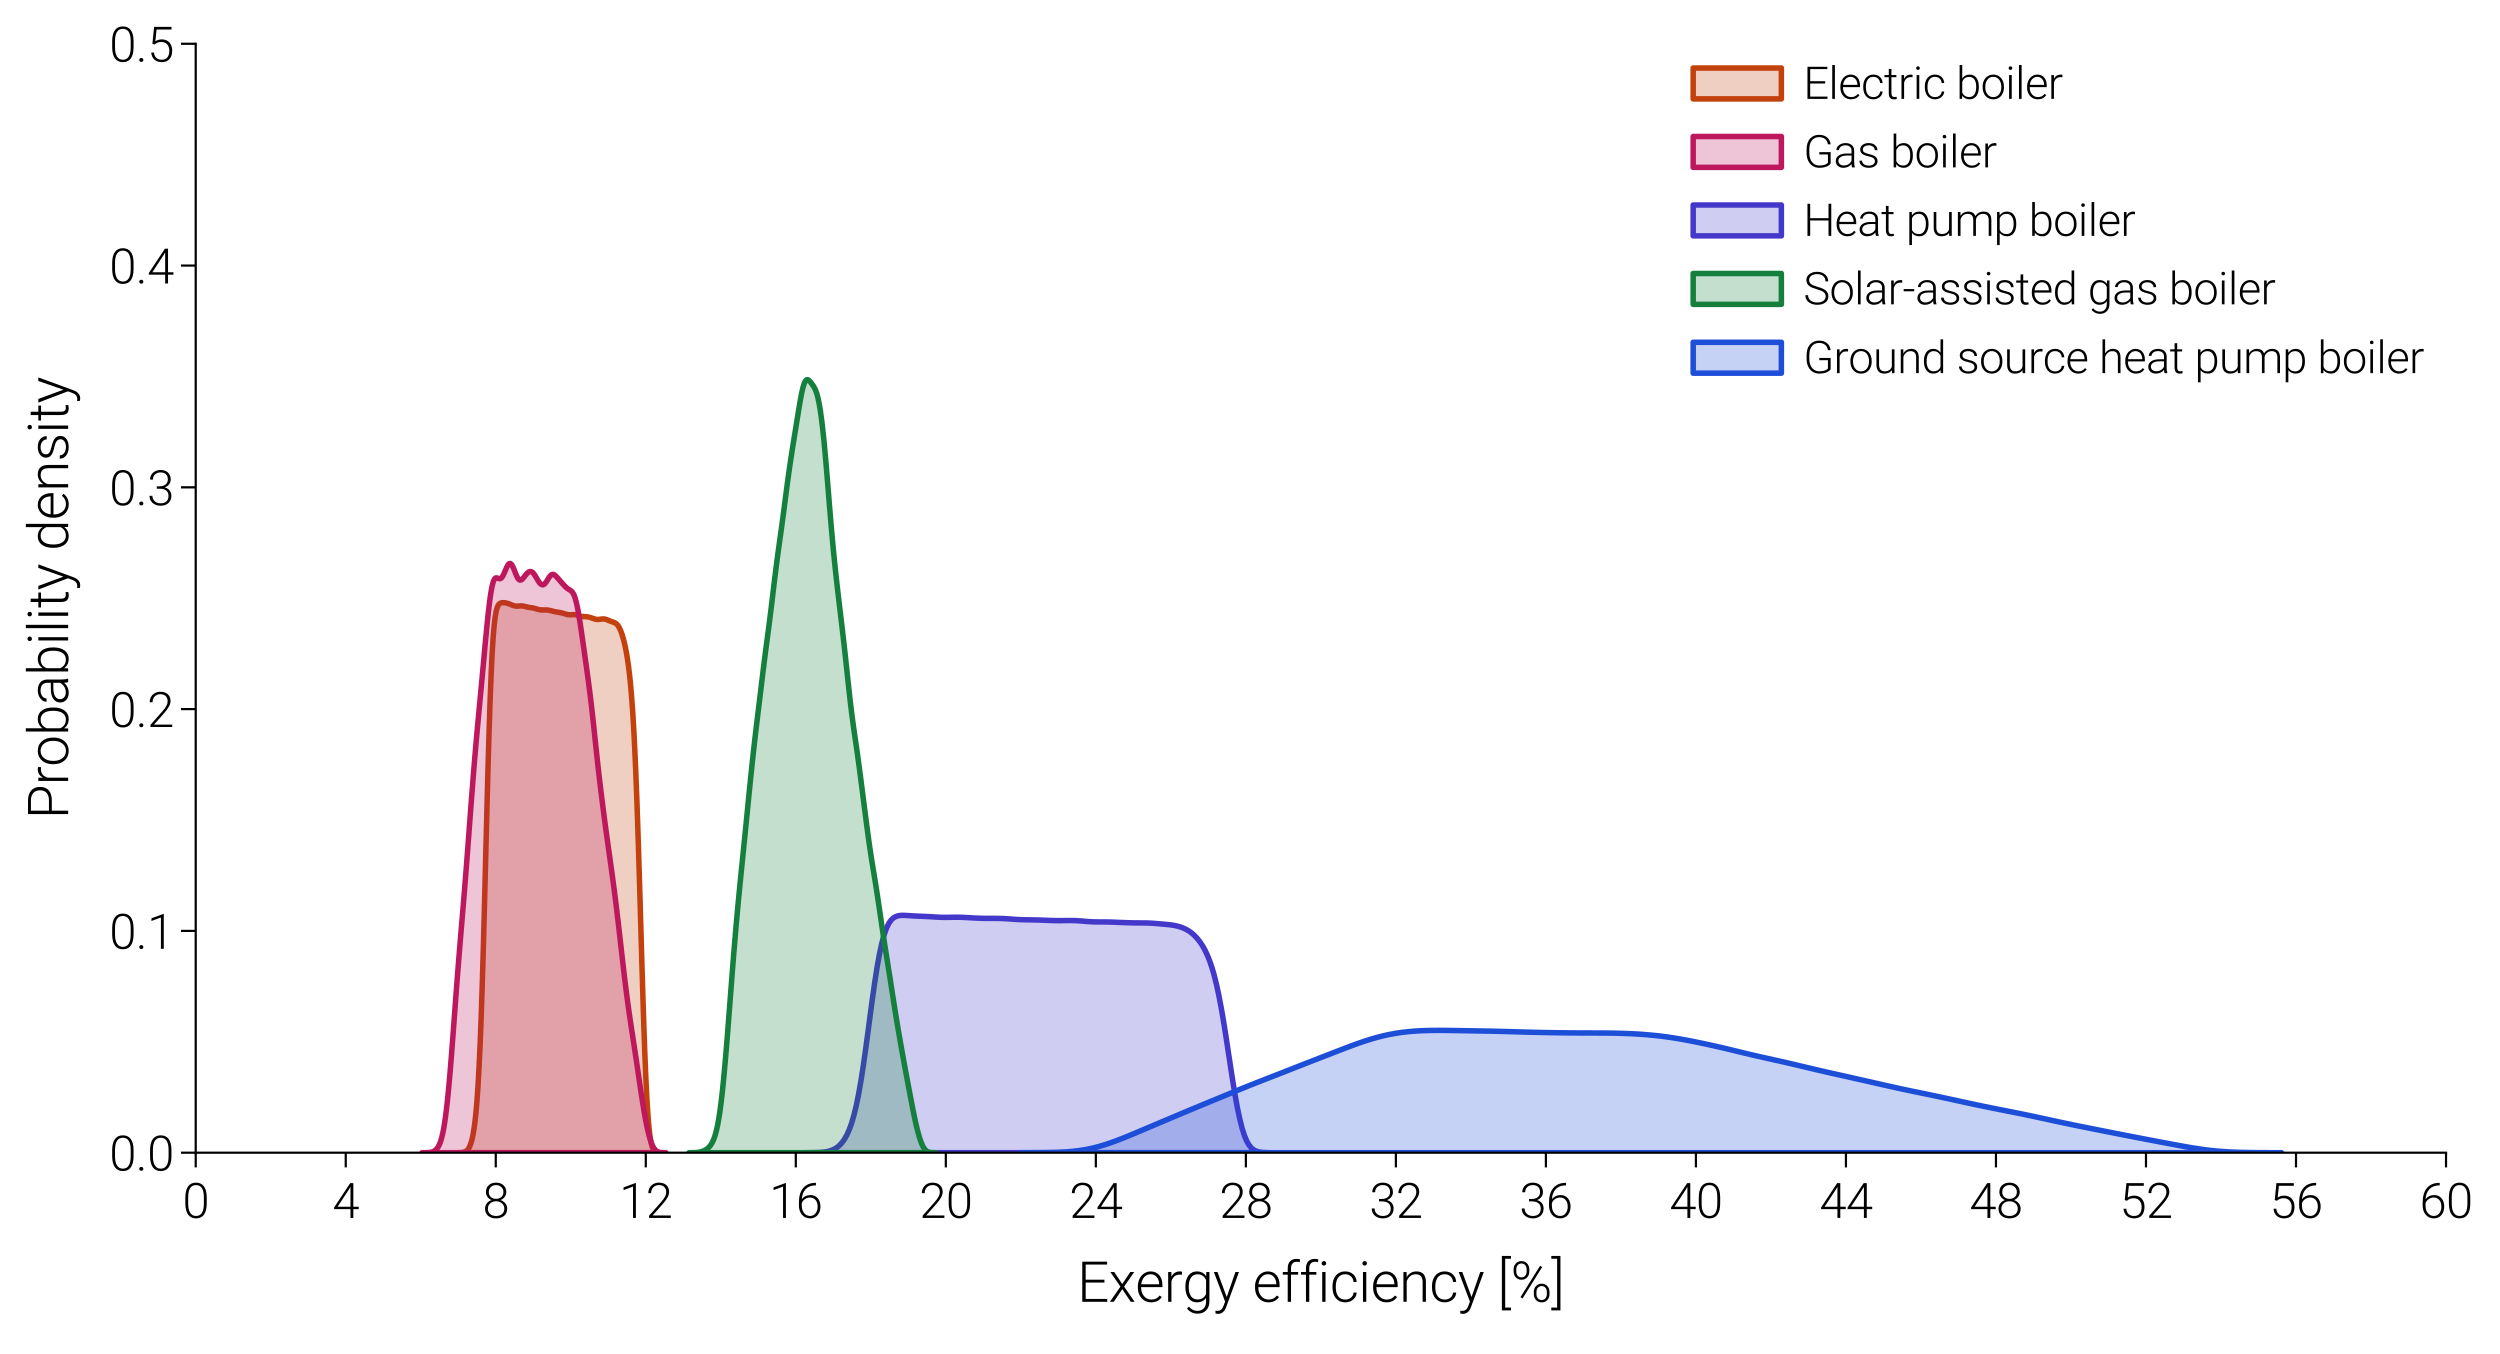 <?xml version="1.0" encoding="utf-8" standalone="no"?>
<!DOCTYPE svg PUBLIC "-//W3C//DTD SVG 1.1//EN"
  "http://www.w3.org/Graphics/SVG/1.1/DTD/svg11.dtd">
<svg xmlns:xlink="http://www.w3.org/1999/xlink" width="340.157pt" height="184.252pt" viewBox="0 0 340.157 184.252" xmlns="http://www.w3.org/2000/svg" version="1.1">
 <defs>
  <style type="text/css">*{stroke-linejoin: round; stroke-linecap: butt}</style>
 </defs>
 <g id="figure_1">
  <g id="patch_1">
   <path d="M 0 184.252 
L 340.157 184.252 
L 340.157 0 
L 0 0 
L 0 184.252 
z
" style="fill: none"/>
  </g>
  <g id="axes_1">
   <g id="patch_2">
    <path d="M 26.63 156.837 
L 332.813 156.837 
L 332.813 5.955 
L 26.63 5.955 
L 26.63 156.837 
z
" style="fill: none"/>
   </g>
   <g id="FillBetweenPolyCollection_1">
    <defs>
     <path id="m040c0b94f9" d="M 62.154 -27.416 
L 62.154 -27.415 
L 62.291 -27.415 
L 62.429 -27.415 
L 62.566 -27.415 
L 62.704 -27.415 
L 62.841 -27.415 
L 62.979 -27.415 
L 63.116 -27.415 
L 63.254 -27.415 
L 63.391 -27.415 
L 63.529 -27.415 
L 63.666 -27.415 
L 63.804 -27.415 
L 63.941 -27.415 
L 64.079 -27.415 
L 64.217 -27.415 
L 64.354 -27.415 
L 64.492 -27.415 
L 64.629 -27.415 
L 64.767 -27.415 
L 64.904 -27.415 
L 65.042 -27.415 
L 65.179 -27.415 
L 65.317 -27.415 
L 65.454 -27.415 
L 65.592 -27.415 
L 65.729 -27.415 
L 65.867 -27.415 
L 66.004 -27.415 
L 66.142 -27.415 
L 66.28 -27.415 
L 66.417 -27.415 
L 66.555 -27.415 
L 66.692 -27.415 
L 66.83 -27.415 
L 66.967 -27.415 
L 67.105 -27.415 
L 67.242 -27.415 
L 67.38 -27.415 
L 67.517 -27.415 
L 67.655 -27.415 
L 67.792 -27.415 
L 67.93 -27.415 
L 68.067 -27.415 
L 68.205 -27.415 
L 68.342 -27.415 
L 68.48 -27.415 
L 68.618 -27.415 
L 68.755 -27.415 
L 68.893 -27.415 
L 69.03 -27.415 
L 69.168 -27.415 
L 69.305 -27.415 
L 69.443 -27.415 
L 69.58 -27.415 
L 69.718 -27.415 
L 69.855 -27.415 
L 69.993 -27.415 
L 70.13 -27.415 
L 70.268 -27.415 
L 70.405 -27.415 
L 70.543 -27.415 
L 70.681 -27.415 
L 70.818 -27.415 
L 70.956 -27.415 
L 71.093 -27.415 
L 71.231 -27.415 
L 71.368 -27.415 
L 71.506 -27.415 
L 71.643 -27.415 
L 71.781 -27.415 
L 71.918 -27.415 
L 72.056 -27.415 
L 72.193 -27.415 
L 72.331 -27.415 
L 72.468 -27.415 
L 72.606 -27.415 
L 72.743 -27.415 
L 72.881 -27.415 
L 73.019 -27.415 
L 73.156 -27.415 
L 73.294 -27.415 
L 73.431 -27.415 
L 73.569 -27.415 
L 73.706 -27.415 
L 73.844 -27.415 
L 73.981 -27.415 
L 74.119 -27.415 
L 74.256 -27.415 
L 74.394 -27.415 
L 74.531 -27.415 
L 74.669 -27.415 
L 74.806 -27.415 
L 74.944 -27.415 
L 75.082 -27.415 
L 75.219 -27.415 
L 75.357 -27.415 
L 75.494 -27.415 
L 75.632 -27.415 
L 75.769 -27.415 
L 75.907 -27.415 
L 76.044 -27.415 
L 76.182 -27.415 
L 76.319 -27.415 
L 76.457 -27.415 
L 76.594 -27.415 
L 76.732 -27.415 
L 76.869 -27.415 
L 77.007 -27.415 
L 77.144 -27.415 
L 77.282 -27.415 
L 77.42 -27.415 
L 77.557 -27.415 
L 77.695 -27.415 
L 77.832 -27.415 
L 77.97 -27.415 
L 78.107 -27.415 
L 78.245 -27.415 
L 78.382 -27.415 
L 78.52 -27.415 
L 78.657 -27.415 
L 78.795 -27.415 
L 78.932 -27.415 
L 79.07 -27.415 
L 79.207 -27.415 
L 79.345 -27.415 
L 79.482 -27.415 
L 79.62 -27.415 
L 79.758 -27.415 
L 79.895 -27.415 
L 80.033 -27.415 
L 80.17 -27.415 
L 80.308 -27.415 
L 80.445 -27.415 
L 80.583 -27.415 
L 80.72 -27.415 
L 80.858 -27.415 
L 80.995 -27.415 
L 81.133 -27.415 
L 81.27 -27.415 
L 81.408 -27.415 
L 81.545 -27.415 
L 81.683 -27.415 
L 81.821 -27.415 
L 81.958 -27.415 
L 82.096 -27.415 
L 82.233 -27.415 
L 82.371 -27.415 
L 82.508 -27.415 
L 82.646 -27.415 
L 82.783 -27.415 
L 82.921 -27.415 
L 83.058 -27.415 
L 83.196 -27.415 
L 83.333 -27.415 
L 83.471 -27.415 
L 83.608 -27.415 
L 83.746 -27.415 
L 83.883 -27.415 
L 84.021 -27.415 
L 84.159 -27.415 
L 84.296 -27.415 
L 84.434 -27.415 
L 84.571 -27.415 
L 84.709 -27.415 
L 84.846 -27.415 
L 84.984 -27.415 
L 85.121 -27.415 
L 85.259 -27.415 
L 85.396 -27.415 
L 85.534 -27.415 
L 85.671 -27.415 
L 85.809 -27.415 
L 85.946 -27.415 
L 86.084 -27.415 
L 86.222 -27.415 
L 86.359 -27.415 
L 86.497 -27.415 
L 86.634 -27.415 
L 86.772 -27.415 
L 86.909 -27.415 
L 87.047 -27.415 
L 87.184 -27.415 
L 87.322 -27.415 
L 87.459 -27.415 
L 87.597 -27.415 
L 87.734 -27.415 
L 87.872 -27.415 
L 88.009 -27.415 
L 88.147 -27.415 
L 88.284 -27.415 
L 88.422 -27.415 
L 88.56 -27.415 
L 88.697 -27.415 
L 88.835 -27.415 
L 88.972 -27.415 
L 89.11 -27.415 
L 89.247 -27.415 
L 89.385 -27.415 
L 89.522 -27.415 
L 89.522 -27.436 
L 89.522 -27.436 
L 89.385 -27.458 
L 89.247 -27.501 
L 89.11 -27.579 
L 88.972 -27.719 
L 88.835 -27.954 
L 88.697 -28.334 
L 88.56 -28.923 
L 88.422 -29.795 
L 88.284 -31.035 
L 88.147 -32.722 
L 88.009 -34.925 
L 87.872 -37.685 
L 87.734 -41.005 
L 87.597 -44.843 
L 87.459 -49.113 
L 87.322 -53.689 
L 87.184 -58.418 
L 87.047 -63.143 
L 86.909 -67.714 
L 86.772 -72.008 
L 86.634 -75.934 
L 86.497 -79.441 
L 86.359 -82.513 
L 86.222 -85.161 
L 86.084 -87.42 
L 85.946 -89.332 
L 85.809 -90.947 
L 85.671 -92.312 
L 85.534 -93.468 
L 85.396 -94.453 
L 85.259 -95.297 
L 85.121 -96.024 
L 84.984 -96.656 
L 84.846 -97.208 
L 84.709 -97.69 
L 84.571 -98.109 
L 84.434 -98.47 
L 84.296 -98.772 
L 84.159 -99.019 
L 84.021 -99.212 
L 83.883 -99.356 
L 83.746 -99.46 
L 83.608 -99.534 
L 83.471 -99.589 
L 83.333 -99.635 
L 83.196 -99.68 
L 83.058 -99.73 
L 82.921 -99.786 
L 82.783 -99.846 
L 82.646 -99.906 
L 82.508 -99.959 
L 82.371 -100.001 
L 82.233 -100.027 
L 82.096 -100.038 
L 81.958 -100.033 
L 81.821 -100.018 
L 81.683 -99.997 
L 81.545 -99.979 
L 81.408 -99.968 
L 81.27 -99.968 
L 81.133 -99.982 
L 80.995 -100.01 
L 80.858 -100.048 
L 80.72 -100.094 
L 80.583 -100.143 
L 80.445 -100.191 
L 80.308 -100.236 
L 80.17 -100.273 
L 80.033 -100.303 
L 79.895 -100.325 
L 79.758 -100.339 
L 79.62 -100.347 
L 79.482 -100.353 
L 79.345 -100.362 
L 79.207 -100.376 
L 79.07 -100.4 
L 78.932 -100.433 
L 78.795 -100.474 
L 78.657 -100.518 
L 78.52 -100.559 
L 78.382 -100.593 
L 78.245 -100.614 
L 78.107 -100.623 
L 77.97 -100.621 
L 77.832 -100.613 
L 77.695 -100.604 
L 77.557 -100.601 
L 77.42 -100.607 
L 77.282 -100.624 
L 77.144 -100.651 
L 77.007 -100.687 
L 76.869 -100.728 
L 76.732 -100.77 
L 76.594 -100.812 
L 76.457 -100.849 
L 76.319 -100.882 
L 76.182 -100.91 
L 76.044 -100.934 
L 75.907 -100.956 
L 75.769 -100.977 
L 75.632 -101.001 
L 75.494 -101.028 
L 75.357 -101.059 
L 75.219 -101.094 
L 75.082 -101.13 
L 74.944 -101.165 
L 74.806 -101.198 
L 74.669 -101.225 
L 74.531 -101.245 
L 74.394 -101.258 
L 74.256 -101.264 
L 74.119 -101.264 
L 73.981 -101.261 
L 73.844 -101.259 
L 73.706 -101.261 
L 73.569 -101.27 
L 73.431 -101.287 
L 73.294 -101.314 
L 73.156 -101.349 
L 73.019 -101.39 
L 72.881 -101.433 
L 72.743 -101.474 
L 72.606 -101.51 
L 72.468 -101.539 
L 72.331 -101.562 
L 72.193 -101.58 
L 72.056 -101.597 
L 71.918 -101.618 
L 71.781 -101.645 
L 71.643 -101.678 
L 71.506 -101.715 
L 71.368 -101.751 
L 71.231 -101.782 
L 71.093 -101.803 
L 70.956 -101.812 
L 70.818 -101.809 
L 70.681 -101.799 
L 70.543 -101.787 
L 70.405 -101.778 
L 70.268 -101.779 
L 70.13 -101.792 
L 69.993 -101.819 
L 69.855 -101.858 
L 69.718 -101.907 
L 69.58 -101.961 
L 69.443 -102.018 
L 69.305 -102.072 
L 69.168 -102.122 
L 69.03 -102.165 
L 68.893 -102.2 
L 68.755 -102.227 
L 68.618 -102.243 
L 68.48 -102.25 
L 68.342 -102.245 
L 68.205 -102.222 
L 68.067 -102.173 
L 67.93 -102.077 
L 67.792 -101.904 
L 67.655 -101.605 
L 67.517 -101.115 
L 67.38 -100.351 
L 67.242 -99.215 
L 67.105 -97.606 
L 66.967 -95.432 
L 66.83 -92.623 
L 66.692 -89.148 
L 66.555 -85.028 
L 66.417 -80.342 
L 66.28 -75.221 
L 66.142 -69.839 
L 66.004 -64.393 
L 65.867 -59.077 
L 65.729 -54.064 
L 65.592 -49.487 
L 65.454 -45.43 
L 65.317 -41.929 
L 65.179 -38.976 
L 65.042 -36.532 
L 64.904 -34.54 
L 64.767 -32.935 
L 64.629 -31.652 
L 64.492 -30.633 
L 64.354 -29.828 
L 64.217 -29.199 
L 64.079 -28.711 
L 63.941 -28.338 
L 63.804 -28.058 
L 63.666 -27.852 
L 63.529 -27.705 
L 63.391 -27.602 
L 63.254 -27.532 
L 63.116 -27.486 
L 62.979 -27.457 
L 62.841 -27.439 
L 62.704 -27.428 
L 62.566 -27.422 
L 62.429 -27.419 
L 62.291 -27.417 
L 62.154 -27.416 
z
" style="stroke: #c2410c; stroke-width: 0.75"/>
    </defs>
    <g clip-path="url(#p58f27f78e8)">
     <use xlink:href="#m040c0b94f9" x="0" y="184.252" style="fill: #c2410c; fill-opacity: 0.25; stroke: #c2410c; stroke-width: 0.75"/>
    </g>
   </g>
   <g id="FillBetweenPolyCollection_2">
    <defs>
     <path id="mefee69dd80" d="M 57.432 -27.416 
L 57.432 -27.415 
L 57.599 -27.415 
L 57.766 -27.415 
L 57.932 -27.415 
L 58.099 -27.415 
L 58.266 -27.415 
L 58.433 -27.415 
L 58.599 -27.415 
L 58.766 -27.415 
L 58.933 -27.415 
L 59.099 -27.415 
L 59.266 -27.415 
L 59.433 -27.415 
L 59.599 -27.415 
L 59.766 -27.415 
L 59.933 -27.415 
L 60.099 -27.415 
L 60.266 -27.415 
L 60.433 -27.415 
L 60.599 -27.415 
L 60.766 -27.415 
L 60.933 -27.415 
L 61.099 -27.415 
L 61.266 -27.415 
L 61.433 -27.415 
L 61.599 -27.415 
L 61.766 -27.415 
L 61.933 -27.415 
L 62.099 -27.415 
L 62.266 -27.415 
L 62.433 -27.415 
L 62.599 -27.415 
L 62.766 -27.415 
L 62.933 -27.415 
L 63.1 -27.415 
L 63.266 -27.415 
L 63.433 -27.415 
L 63.6 -27.415 
L 63.766 -27.415 
L 63.933 -27.415 
L 64.1 -27.415 
L 64.266 -27.415 
L 64.433 -27.415 
L 64.6 -27.415 
L 64.766 -27.415 
L 64.933 -27.415 
L 65.1 -27.415 
L 65.266 -27.415 
L 65.433 -27.415 
L 65.6 -27.415 
L 65.766 -27.415 
L 65.933 -27.415 
L 66.1 -27.415 
L 66.266 -27.415 
L 66.433 -27.415 
L 66.6 -27.415 
L 66.766 -27.415 
L 66.933 -27.415 
L 67.1 -27.415 
L 67.267 -27.415 
L 67.433 -27.415 
L 67.6 -27.415 
L 67.767 -27.415 
L 67.933 -27.415 
L 68.1 -27.415 
L 68.267 -27.415 
L 68.433 -27.415 
L 68.6 -27.415 
L 68.767 -27.415 
L 68.933 -27.415 
L 69.1 -27.415 
L 69.267 -27.415 
L 69.433 -27.415 
L 69.6 -27.415 
L 69.767 -27.415 
L 69.933 -27.415 
L 70.1 -27.415 
L 70.267 -27.415 
L 70.433 -27.415 
L 70.6 -27.415 
L 70.767 -27.415 
L 70.933 -27.415 
L 71.1 -27.415 
L 71.267 -27.415 
L 71.433 -27.415 
L 71.6 -27.415 
L 71.767 -27.415 
L 71.934 -27.415 
L 72.1 -27.415 
L 72.267 -27.415 
L 72.434 -27.415 
L 72.6 -27.415 
L 72.767 -27.415 
L 72.934 -27.415 
L 73.1 -27.415 
L 73.267 -27.415 
L 73.434 -27.415 
L 73.6 -27.415 
L 73.767 -27.415 
L 73.934 -27.415 
L 74.1 -27.415 
L 74.267 -27.415 
L 74.434 -27.415 
L 74.6 -27.415 
L 74.767 -27.415 
L 74.934 -27.415 
L 75.1 -27.415 
L 75.267 -27.415 
L 75.434 -27.415 
L 75.6 -27.415 
L 75.767 -27.415 
L 75.934 -27.415 
L 76.1 -27.415 
L 76.267 -27.415 
L 76.434 -27.415 
L 76.601 -27.415 
L 76.767 -27.415 
L 76.934 -27.415 
L 77.101 -27.415 
L 77.267 -27.415 
L 77.434 -27.415 
L 77.601 -27.415 
L 77.767 -27.415 
L 77.934 -27.415 
L 78.101 -27.415 
L 78.267 -27.415 
L 78.434 -27.415 
L 78.601 -27.415 
L 78.767 -27.415 
L 78.934 -27.415 
L 79.101 -27.415 
L 79.267 -27.415 
L 79.434 -27.415 
L 79.601 -27.415 
L 79.767 -27.415 
L 79.934 -27.415 
L 80.101 -27.415 
L 80.267 -27.415 
L 80.434 -27.415 
L 80.601 -27.415 
L 80.767 -27.415 
L 80.934 -27.415 
L 81.101 -27.415 
L 81.268 -27.415 
L 81.434 -27.415 
L 81.601 -27.415 
L 81.768 -27.415 
L 81.934 -27.415 
L 82.101 -27.415 
L 82.268 -27.415 
L 82.434 -27.415 
L 82.601 -27.415 
L 82.768 -27.415 
L 82.934 -27.415 
L 83.101 -27.415 
L 83.268 -27.415 
L 83.434 -27.415 
L 83.601 -27.415 
L 83.768 -27.415 
L 83.934 -27.415 
L 84.101 -27.415 
L 84.268 -27.415 
L 84.434 -27.415 
L 84.601 -27.415 
L 84.768 -27.415 
L 84.934 -27.415 
L 85.101 -27.415 
L 85.268 -27.415 
L 85.435 -27.415 
L 85.601 -27.415 
L 85.768 -27.415 
L 85.935 -27.415 
L 86.101 -27.415 
L 86.268 -27.415 
L 86.435 -27.415 
L 86.601 -27.415 
L 86.768 -27.415 
L 86.935 -27.415 
L 87.101 -27.415 
L 87.268 -27.415 
L 87.435 -27.415 
L 87.601 -27.415 
L 87.768 -27.415 
L 87.935 -27.415 
L 88.101 -27.415 
L 88.268 -27.415 
L 88.435 -27.415 
L 88.601 -27.415 
L 88.768 -27.415 
L 88.935 -27.415 
L 89.101 -27.415 
L 89.268 -27.415 
L 89.435 -27.415 
L 89.601 -27.415 
L 89.768 -27.415 
L 89.935 -27.415 
L 90.102 -27.415 
L 90.268 -27.415 
L 90.435 -27.415 
L 90.602 -27.415 
L 90.602 -27.416 
L 90.602 -27.416 
L 90.435 -27.417 
L 90.268 -27.42 
L 90.102 -27.426 
L 89.935 -27.438 
L 89.768 -27.461 
L 89.601 -27.502 
L 89.435 -27.572 
L 89.268 -27.681 
L 89.101 -27.847 
L 88.935 -28.082 
L 88.768 -28.401 
L 88.601 -28.811 
L 88.435 -29.319 
L 88.268 -29.924 
L 88.101 -30.623 
L 87.935 -31.411 
L 87.768 -32.283 
L 87.601 -33.232 
L 87.435 -34.251 
L 87.268 -35.325 
L 87.101 -36.44 
L 86.935 -37.575 
L 86.768 -38.714 
L 86.601 -39.842 
L 86.435 -40.953 
L 86.268 -42.048 
L 86.101 -43.135 
L 85.935 -44.226 
L 85.768 -45.336 
L 85.601 -46.479 
L 85.435 -47.668 
L 85.268 -48.916 
L 85.101 -50.228 
L 84.934 -51.601 
L 84.768 -53.025 
L 84.601 -54.481 
L 84.434 -55.949 
L 84.268 -57.41 
L 84.101 -58.847 
L 83.934 -60.25 
L 83.768 -61.613 
L 83.601 -62.931 
L 83.434 -64.205 
L 83.268 -65.436 
L 83.101 -66.637 
L 82.934 -67.82 
L 82.768 -69.002 
L 82.601 -70.197 
L 82.434 -71.414 
L 82.268 -72.656 
L 82.101 -73.926 
L 81.934 -75.226 
L 81.768 -76.564 
L 81.601 -77.949 
L 81.434 -79.393 
L 81.268 -80.894 
L 81.101 -82.444 
L 80.934 -84.016 
L 80.767 -85.579 
L 80.601 -87.101 
L 80.434 -88.556 
L 80.267 -89.934 
L 80.101 -91.235 
L 79.934 -92.475 
L 79.767 -93.674 
L 79.601 -94.854 
L 79.434 -96.028 
L 79.267 -97.199 
L 79.101 -98.354 
L 78.934 -99.467 
L 78.767 -100.506 
L 78.601 -101.433 
L 78.434 -102.218 
L 78.267 -102.84 
L 78.101 -103.297 
L 77.934 -103.609 
L 77.767 -103.807 
L 77.601 -103.934 
L 77.434 -104.033 
L 77.267 -104.136 
L 77.101 -104.262 
L 76.934 -104.415 
L 76.767 -104.589 
L 76.601 -104.774 
L 76.434 -104.963 
L 76.267 -105.152 
L 76.1 -105.343 
L 75.934 -105.536 
L 75.767 -105.726 
L 75.6 -105.9 
L 75.434 -106.035 
L 75.267 -106.104 
L 75.1 -106.087 
L 74.934 -105.975 
L 74.767 -105.778 
L 74.6 -105.521 
L 74.434 -105.245 
L 74.267 -104.992 
L 74.1 -104.799 
L 73.934 -104.692 
L 73.767 -104.68 
L 73.6 -104.763 
L 73.434 -104.928 
L 73.267 -105.159 
L 73.1 -105.433 
L 72.934 -105.722 
L 72.767 -105.997 
L 72.6 -106.228 
L 72.434 -106.394 
L 72.267 -106.481 
L 72.1 -106.488 
L 71.934 -106.42 
L 71.767 -106.29 
L 71.6 -106.111 
L 71.433 -105.9 
L 71.267 -105.682 
L 71.1 -105.487 
L 70.933 -105.353 
L 70.767 -105.316 
L 70.6 -105.401 
L 70.433 -105.617 
L 70.267 -105.951 
L 70.1 -106.362 
L 69.933 -106.792 
L 69.767 -107.177 
L 69.6 -107.456 
L 69.433 -107.586 
L 69.267 -107.551 
L 69.1 -107.358 
L 68.933 -107.042 
L 68.767 -106.656 
L 68.6 -106.26 
L 68.433 -105.914 
L 68.267 -105.662 
L 68.1 -105.529 
L 67.933 -105.508 
L 67.767 -105.561 
L 67.6 -105.624 
L 67.433 -105.614 
L 67.267 -105.448 
L 67.1 -105.056 
L 66.933 -104.397 
L 66.766 -103.457 
L 66.6 -102.255 
L 66.433 -100.828 
L 66.266 -99.225 
L 66.1 -97.5 
L 65.933 -95.705 
L 65.766 -93.883 
L 65.6 -92.068 
L 65.433 -90.275 
L 65.266 -88.502 
L 65.1 -86.729 
L 64.933 -84.928 
L 64.766 -83.072 
L 64.6 -81.139 
L 64.433 -79.119 
L 64.266 -77.017 
L 64.1 -74.847 
L 63.933 -72.634 
L 63.766 -70.408 
L 63.6 -68.198 
L 63.433 -66.033 
L 63.266 -63.929 
L 63.1 -61.887 
L 62.933 -59.894 
L 62.766 -57.918 
L 62.599 -55.926 
L 62.433 -53.887 
L 62.266 -51.782 
L 62.099 -49.61 
L 61.933 -47.386 
L 61.766 -45.14 
L 61.599 -42.912 
L 61.433 -40.746 
L 61.266 -38.683 
L 61.099 -36.766 
L 60.933 -35.026 
L 60.766 -33.489 
L 60.599 -32.167 
L 60.433 -31.062 
L 60.266 -30.162 
L 60.099 -29.449 
L 59.933 -28.897 
L 59.766 -28.478 
L 59.599 -28.165 
L 59.433 -27.936 
L 59.266 -27.769 
L 59.099 -27.649 
L 58.933 -27.565 
L 58.766 -27.508 
L 58.599 -27.47 
L 58.433 -27.447 
L 58.266 -27.432 
L 58.099 -27.424 
L 57.932 -27.419 
L 57.766 -27.417 
L 57.599 -27.416 
L 57.432 -27.416 
z
" style="stroke: #be185d; stroke-width: 0.75"/>
    </defs>
    <g clip-path="url(#p58f27f78e8)">
     <use xlink:href="#mefee69dd80" x="0" y="184.252" style="fill: #be185d; fill-opacity: 0.25; stroke: #be185d; stroke-width: 0.75"/>
    </g>
   </g>
   <g id="FillBetweenPolyCollection_3">
    <defs>
     <path id="m2e900ad4b7" d="M 109.534 -27.416 
L 109.534 -27.415 
L 109.851 -27.415 
L 110.167 -27.415 
L 110.483 -27.415 
L 110.799 -27.415 
L 111.116 -27.415 
L 111.432 -27.415 
L 111.748 -27.415 
L 112.065 -27.415 
L 112.381 -27.415 
L 112.697 -27.415 
L 113.013 -27.415 
L 113.33 -27.415 
L 113.646 -27.415 
L 113.962 -27.415 
L 114.279 -27.415 
L 114.595 -27.415 
L 114.911 -27.415 
L 115.227 -27.415 
L 115.544 -27.415 
L 115.86 -27.415 
L 116.176 -27.415 
L 116.493 -27.415 
L 116.809 -27.415 
L 117.125 -27.415 
L 117.441 -27.415 
L 117.758 -27.415 
L 118.074 -27.415 
L 118.39 -27.415 
L 118.707 -27.415 
L 119.023 -27.415 
L 119.339 -27.415 
L 119.655 -27.415 
L 119.972 -27.415 
L 120.288 -27.415 
L 120.604 -27.415 
L 120.921 -27.415 
L 121.237 -27.415 
L 121.553 -27.415 
L 121.869 -27.415 
L 122.186 -27.415 
L 122.502 -27.415 
L 122.818 -27.415 
L 123.135 -27.415 
L 123.451 -27.415 
L 123.767 -27.415 
L 124.083 -27.415 
L 124.4 -27.415 
L 124.716 -27.415 
L 125.032 -27.415 
L 125.349 -27.415 
L 125.665 -27.415 
L 125.981 -27.415 
L 126.297 -27.415 
L 126.614 -27.415 
L 126.93 -27.415 
L 127.246 -27.415 
L 127.563 -27.415 
L 127.879 -27.415 
L 128.195 -27.415 
L 128.511 -27.415 
L 128.828 -27.415 
L 129.144 -27.415 
L 129.46 -27.415 
L 129.777 -27.415 
L 130.093 -27.415 
L 130.409 -27.415 
L 130.725 -27.415 
L 131.042 -27.415 
L 131.358 -27.415 
L 131.674 -27.415 
L 131.991 -27.415 
L 132.307 -27.415 
L 132.623 -27.415 
L 132.939 -27.415 
L 133.256 -27.415 
L 133.572 -27.415 
L 133.888 -27.415 
L 134.205 -27.415 
L 134.521 -27.415 
L 134.837 -27.415 
L 135.153 -27.415 
L 135.47 -27.415 
L 135.786 -27.415 
L 136.102 -27.415 
L 136.419 -27.415 
L 136.735 -27.415 
L 137.051 -27.415 
L 137.367 -27.415 
L 137.684 -27.415 
L 138 -27.415 
L 138.316 -27.415 
L 138.633 -27.415 
L 138.949 -27.415 
L 139.265 -27.415 
L 139.581 -27.415 
L 139.898 -27.415 
L 140.214 -27.415 
L 140.53 -27.415 
L 140.847 -27.415 
L 141.163 -27.415 
L 141.479 -27.415 
L 141.795 -27.415 
L 142.112 -27.415 
L 142.428 -27.415 
L 142.744 -27.415 
L 143.061 -27.415 
L 143.377 -27.415 
L 143.693 -27.415 
L 144.009 -27.415 
L 144.326 -27.415 
L 144.642 -27.415 
L 144.958 -27.415 
L 145.275 -27.415 
L 145.591 -27.415 
L 145.907 -27.415 
L 146.223 -27.415 
L 146.54 -27.415 
L 146.856 -27.415 
L 147.172 -27.415 
L 147.489 -27.415 
L 147.805 -27.415 
L 148.121 -27.415 
L 148.437 -27.415 
L 148.754 -27.415 
L 149.07 -27.415 
L 149.386 -27.415 
L 149.703 -27.415 
L 150.019 -27.415 
L 150.335 -27.415 
L 150.651 -27.415 
L 150.968 -27.415 
L 151.284 -27.415 
L 151.6 -27.415 
L 151.917 -27.415 
L 152.233 -27.415 
L 152.549 -27.415 
L 152.865 -27.415 
L 153.182 -27.415 
L 153.498 -27.415 
L 153.814 -27.415 
L 154.131 -27.415 
L 154.447 -27.415 
L 154.763 -27.415 
L 155.079 -27.415 
L 155.396 -27.415 
L 155.712 -27.415 
L 156.028 -27.415 
L 156.345 -27.415 
L 156.661 -27.415 
L 156.977 -27.415 
L 157.293 -27.415 
L 157.61 -27.415 
L 157.926 -27.415 
L 158.242 -27.415 
L 158.559 -27.415 
L 158.875 -27.415 
L 159.191 -27.415 
L 159.507 -27.415 
L 159.824 -27.415 
L 160.14 -27.415 
L 160.456 -27.415 
L 160.773 -27.415 
L 161.089 -27.415 
L 161.405 -27.415 
L 161.721 -27.415 
L 162.038 -27.415 
L 162.354 -27.415 
L 162.67 -27.415 
L 162.987 -27.415 
L 163.303 -27.415 
L 163.619 -27.415 
L 163.935 -27.415 
L 164.252 -27.415 
L 164.568 -27.415 
L 164.884 -27.415 
L 165.201 -27.415 
L 165.517 -27.415 
L 165.833 -27.415 
L 166.149 -27.415 
L 166.466 -27.415 
L 166.782 -27.415 
L 167.098 -27.415 
L 167.415 -27.415 
L 167.731 -27.415 
L 168.047 -27.415 
L 168.363 -27.415 
L 168.68 -27.415 
L 168.996 -27.415 
L 169.312 -27.415 
L 169.629 -27.415 
L 169.945 -27.415 
L 170.261 -27.415 
L 170.577 -27.415 
L 170.894 -27.415 
L 171.21 -27.415 
L 171.526 -27.415 
L 171.843 -27.415 
L 172.159 -27.415 
L 172.475 -27.415 
L 172.475 -27.423 
L 172.475 -27.423 
L 172.159 -27.431 
L 171.843 -27.448 
L 171.526 -27.48 
L 171.21 -27.539 
L 170.894 -27.639 
L 170.577 -27.804 
L 170.261 -28.063 
L 169.945 -28.451 
L 169.629 -29.007 
L 169.312 -29.769 
L 168.996 -30.768 
L 168.68 -32.021 
L 168.363 -33.527 
L 168.047 -35.262 
L 167.731 -37.183 
L 167.415 -39.226 
L 167.098 -41.319 
L 166.782 -43.387 
L 166.466 -45.363 
L 166.149 -47.196 
L 165.833 -48.849 
L 165.517 -50.307 
L 165.201 -51.57 
L 164.884 -52.65 
L 164.568 -53.566 
L 164.252 -54.342 
L 163.935 -55.002 
L 163.619 -55.564 
L 163.303 -56.047 
L 162.987 -56.461 
L 162.67 -56.818 
L 162.354 -57.124 
L 162.038 -57.384 
L 161.721 -57.604 
L 161.405 -57.787 
L 161.089 -57.94 
L 160.773 -58.067 
L 160.456 -58.17 
L 160.14 -58.255 
L 159.824 -58.323 
L 159.507 -58.378 
L 159.191 -58.422 
L 158.875 -58.457 
L 158.559 -58.487 
L 158.242 -58.514 
L 157.926 -58.541 
L 157.61 -58.567 
L 157.293 -58.594 
L 156.977 -58.619 
L 156.661 -58.64 
L 156.345 -58.657 
L 156.028 -58.668 
L 155.712 -58.673 
L 155.396 -58.675 
L 155.079 -58.676 
L 154.763 -58.677 
L 154.447 -58.68 
L 154.131 -58.685 
L 153.814 -58.694 
L 153.498 -58.703 
L 153.182 -58.714 
L 152.865 -58.725 
L 152.549 -58.737 
L 152.233 -58.749 
L 151.917 -58.762 
L 151.6 -58.775 
L 151.284 -58.787 
L 150.968 -58.798 
L 150.651 -58.805 
L 150.335 -58.809 
L 150.019 -58.811 
L 149.703 -58.81 
L 149.386 -58.811 
L 149.07 -58.815 
L 148.754 -58.823 
L 148.437 -58.837 
L 148.121 -58.858 
L 147.805 -58.882 
L 147.489 -58.909 
L 147.172 -58.936 
L 146.856 -58.959 
L 146.54 -58.979 
L 146.223 -58.992 
L 145.907 -59 
L 145.591 -59.003 
L 145.275 -59.002 
L 144.958 -58.999 
L 144.642 -58.994 
L 144.326 -58.991 
L 144.009 -58.99 
L 143.693 -58.992 
L 143.377 -58.998 
L 143.061 -59.006 
L 142.744 -59.017 
L 142.428 -59.03 
L 142.112 -59.043 
L 141.795 -59.055 
L 141.479 -59.066 
L 141.163 -59.076 
L 140.847 -59.084 
L 140.53 -59.09 
L 140.214 -59.095 
L 139.898 -59.099 
L 139.581 -59.104 
L 139.265 -59.11 
L 138.949 -59.119 
L 138.633 -59.131 
L 138.316 -59.149 
L 138 -59.169 
L 137.684 -59.193 
L 137.367 -59.217 
L 137.051 -59.239 
L 136.735 -59.259 
L 136.419 -59.274 
L 136.102 -59.284 
L 135.786 -59.29 
L 135.47 -59.293 
L 135.153 -59.293 
L 134.837 -59.293 
L 134.521 -59.293 
L 134.205 -59.296 
L 133.888 -59.3 
L 133.572 -59.307 
L 133.256 -59.317 
L 132.939 -59.33 
L 132.623 -59.345 
L 132.307 -59.362 
L 131.991 -59.38 
L 131.674 -59.399 
L 131.358 -59.417 
L 131.042 -59.432 
L 130.725 -59.444 
L 130.409 -59.451 
L 130.093 -59.453 
L 129.777 -59.45 
L 129.46 -59.444 
L 129.144 -59.438 
L 128.828 -59.434 
L 128.511 -59.434 
L 128.195 -59.438 
L 127.879 -59.448 
L 127.563 -59.463 
L 127.246 -59.481 
L 126.93 -59.5 
L 126.614 -59.52 
L 126.297 -59.538 
L 125.981 -59.554 
L 125.665 -59.568 
L 125.349 -59.581 
L 125.032 -59.593 
L 124.716 -59.607 
L 124.4 -59.622 
L 124.083 -59.641 
L 123.767 -59.661 
L 123.451 -59.682 
L 123.135 -59.7 
L 122.818 -59.707 
L 122.502 -59.693 
L 122.186 -59.643 
L 121.869 -59.538 
L 121.553 -59.351 
L 121.237 -59.049 
L 120.921 -58.591 
L 120.604 -57.935 
L 120.288 -57.038 
L 119.972 -55.865 
L 119.655 -54.398 
L 119.339 -52.64 
L 119.023 -50.62 
L 118.707 -48.395 
L 118.39 -46.041 
L 118.074 -43.648 
L 117.758 -41.307 
L 117.441 -39.098 
L 117.125 -37.082 
L 116.809 -35.298 
L 116.493 -33.761 
L 116.176 -32.467 
L 115.86 -31.397 
L 115.544 -30.526 
L 115.227 -29.824 
L 114.911 -29.262 
L 114.595 -28.816 
L 114.279 -28.464 
L 113.962 -28.188 
L 113.646 -27.975 
L 113.33 -27.812 
L 113.013 -27.691 
L 112.697 -27.602 
L 112.381 -27.538 
L 112.065 -27.494 
L 111.748 -27.464 
L 111.432 -27.444 
L 111.116 -27.432 
L 110.799 -27.425 
L 110.483 -27.42 
L 110.167 -27.418 
L 109.851 -27.417 
L 109.534 -27.416 
z
" style="stroke: #4338ca; stroke-width: 0.75"/>
    </defs>
    <g clip-path="url(#p58f27f78e8)">
     <use xlink:href="#m2e900ad4b7" x="0" y="184.252" style="fill: #4338ca; fill-opacity: 0.25; stroke: #4338ca; stroke-width: 0.75"/>
    </g>
   </g>
   <g id="FillBetweenPolyCollection_4">
    <defs>
     <path id="m18ae49bdbe" d="M 93.753 -27.416 
L 93.753 -27.415 
L 93.922 -27.415 
L 94.09 -27.415 
L 94.259 -27.415 
L 94.427 -27.415 
L 94.596 -27.415 
L 94.764 -27.415 
L 94.933 -27.415 
L 95.101 -27.415 
L 95.27 -27.415 
L 95.438 -27.415 
L 95.607 -27.415 
L 95.775 -27.415 
L 95.944 -27.415 
L 96.112 -27.415 
L 96.281 -27.415 
L 96.449 -27.415 
L 96.618 -27.415 
L 96.786 -27.415 
L 96.955 -27.415 
L 97.123 -27.415 
L 97.292 -27.415 
L 97.46 -27.415 
L 97.629 -27.415 
L 97.797 -27.415 
L 97.966 -27.415 
L 98.134 -27.415 
L 98.303 -27.415 
L 98.471 -27.415 
L 98.64 -27.415 
L 98.808 -27.415 
L 98.977 -27.415 
L 99.145 -27.415 
L 99.314 -27.415 
L 99.482 -27.415 
L 99.651 -27.415 
L 99.819 -27.415 
L 99.988 -27.415 
L 100.156 -27.415 
L 100.325 -27.415 
L 100.493 -27.415 
L 100.662 -27.415 
L 100.83 -27.415 
L 100.999 -27.415 
L 101.167 -27.415 
L 101.336 -27.415 
L 101.504 -27.415 
L 101.673 -27.415 
L 101.841 -27.415 
L 102.01 -27.415 
L 102.178 -27.415 
L 102.347 -27.415 
L 102.515 -27.415 
L 102.684 -27.415 
L 102.852 -27.415 
L 103.021 -27.415 
L 103.189 -27.415 
L 103.358 -27.415 
L 103.526 -27.415 
L 103.695 -27.415 
L 103.863 -27.415 
L 104.032 -27.415 
L 104.2 -27.415 
L 104.369 -27.415 
L 104.537 -27.415 
L 104.706 -27.415 
L 104.874 -27.415 
L 105.043 -27.415 
L 105.211 -27.415 
L 105.38 -27.415 
L 105.548 -27.415 
L 105.716 -27.415 
L 105.885 -27.415 
L 106.053 -27.415 
L 106.222 -27.415 
L 106.39 -27.415 
L 106.559 -27.415 
L 106.727 -27.415 
L 106.896 -27.415 
L 107.064 -27.415 
L 107.233 -27.415 
L 107.401 -27.415 
L 107.57 -27.415 
L 107.738 -27.415 
L 107.907 -27.415 
L 108.075 -27.415 
L 108.244 -27.415 
L 108.412 -27.415 
L 108.581 -27.415 
L 108.749 -27.415 
L 108.918 -27.415 
L 109.086 -27.415 
L 109.255 -27.415 
L 109.423 -27.415 
L 109.592 -27.415 
L 109.76 -27.415 
L 109.929 -27.415 
L 110.097 -27.415 
L 110.266 -27.415 
L 110.434 -27.415 
L 110.603 -27.415 
L 110.771 -27.415 
L 110.94 -27.415 
L 111.108 -27.415 
L 111.277 -27.415 
L 111.445 -27.415 
L 111.614 -27.415 
L 111.782 -27.415 
L 111.951 -27.415 
L 112.119 -27.415 
L 112.288 -27.415 
L 112.456 -27.415 
L 112.625 -27.415 
L 112.793 -27.415 
L 112.962 -27.415 
L 113.13 -27.415 
L 113.299 -27.415 
L 113.467 -27.415 
L 113.636 -27.415 
L 113.804 -27.415 
L 113.973 -27.415 
L 114.141 -27.415 
L 114.31 -27.415 
L 114.478 -27.415 
L 114.647 -27.415 
L 114.815 -27.415 
L 114.984 -27.415 
L 115.152 -27.415 
L 115.321 -27.415 
L 115.489 -27.415 
L 115.658 -27.415 
L 115.826 -27.415 
L 115.995 -27.415 
L 116.163 -27.415 
L 116.332 -27.415 
L 116.5 -27.415 
L 116.669 -27.415 
L 116.837 -27.415 
L 117.006 -27.415 
L 117.174 -27.415 
L 117.343 -27.415 
L 117.511 -27.415 
L 117.68 -27.415 
L 117.848 -27.415 
L 118.017 -27.415 
L 118.185 -27.415 
L 118.354 -27.415 
L 118.522 -27.415 
L 118.691 -27.415 
L 118.859 -27.415 
L 119.028 -27.415 
L 119.196 -27.415 
L 119.365 -27.415 
L 119.533 -27.415 
L 119.702 -27.415 
L 119.87 -27.415 
L 120.039 -27.415 
L 120.207 -27.415 
L 120.376 -27.415 
L 120.544 -27.415 
L 120.713 -27.415 
L 120.881 -27.415 
L 121.05 -27.415 
L 121.218 -27.415 
L 121.387 -27.415 
L 121.555 -27.415 
L 121.724 -27.415 
L 121.892 -27.415 
L 122.061 -27.415 
L 122.229 -27.415 
L 122.398 -27.415 
L 122.566 -27.415 
L 122.735 -27.415 
L 122.903 -27.415 
L 123.072 -27.415 
L 123.24 -27.415 
L 123.409 -27.415 
L 123.577 -27.415 
L 123.746 -27.415 
L 123.914 -27.415 
L 124.083 -27.415 
L 124.251 -27.415 
L 124.42 -27.415 
L 124.588 -27.415 
L 124.757 -27.415 
L 124.925 -27.415 
L 125.094 -27.415 
L 125.262 -27.415 
L 125.431 -27.415 
L 125.599 -27.415 
L 125.768 -27.415 
L 125.936 -27.415 
L 126.105 -27.415 
L 126.273 -27.415 
L 126.442 -27.415 
L 126.61 -27.415 
L 126.779 -27.415 
L 126.947 -27.415 
L 127.116 -27.415 
L 127.284 -27.415 
L 127.284 -27.416 
L 127.284 -27.416 
L 127.116 -27.417 
L 126.947 -27.421 
L 126.779 -27.428 
L 126.61 -27.443 
L 126.442 -27.472 
L 126.273 -27.525 
L 126.105 -27.612 
L 125.936 -27.75 
L 125.768 -27.951 
L 125.599 -28.226 
L 125.431 -28.581 
L 125.262 -29.018 
L 125.094 -29.532 
L 124.925 -30.119 
L 124.757 -30.773 
L 124.588 -31.49 
L 124.42 -32.266 
L 124.251 -33.091 
L 124.083 -33.953 
L 123.914 -34.835 
L 123.746 -35.726 
L 123.577 -36.619 
L 123.409 -37.513 
L 123.24 -38.414 
L 123.072 -39.324 
L 122.903 -40.249 
L 122.735 -41.186 
L 122.566 -42.136 
L 122.398 -43.099 
L 122.229 -44.076 
L 122.061 -45.073 
L 121.892 -46.094 
L 121.724 -47.141 
L 121.555 -48.213 
L 121.387 -49.3 
L 121.218 -50.39 
L 121.05 -51.472 
L 120.881 -52.54 
L 120.713 -53.598 
L 120.544 -54.659 
L 120.376 -55.736 
L 120.207 -56.838 
L 120.039 -57.965 
L 119.87 -59.109 
L 119.702 -60.26 
L 119.533 -61.401 
L 119.365 -62.52 
L 119.196 -63.605 
L 119.028 -64.656 
L 118.859 -65.683 
L 118.691 -66.711 
L 118.522 -67.77 
L 118.354 -68.884 
L 118.185 -70.065 
L 118.017 -71.305 
L 117.848 -72.586 
L 117.68 -73.89 
L 117.511 -75.202 
L 117.343 -76.518 
L 117.174 -77.832 
L 117.006 -79.132 
L 116.837 -80.402 
L 116.669 -81.627 
L 116.5 -82.805 
L 116.332 -83.958 
L 116.163 -85.124 
L 115.995 -86.35 
L 115.826 -87.668 
L 115.658 -89.091 
L 115.489 -90.602 
L 115.321 -92.165 
L 115.152 -93.739 
L 114.984 -95.291 
L 114.815 -96.8 
L 114.647 -98.265 
L 114.478 -99.696 
L 114.31 -101.11 
L 114.141 -102.526 
L 113.973 -103.965 
L 113.804 -105.448 
L 113.636 -106.999 
L 113.467 -108.642 
L 113.299 -110.395 
L 113.13 -112.264 
L 112.962 -114.239 
L 112.793 -116.29 
L 112.625 -118.368 
L 112.456 -120.414 
L 112.288 -122.365 
L 112.119 -124.169 
L 111.951 -125.788 
L 111.782 -127.202 
L 111.614 -128.405 
L 111.445 -129.397 
L 111.277 -130.186 
L 111.108 -130.789 
L 110.94 -131.235 
L 110.771 -131.566 
L 110.603 -131.83 
L 110.434 -132.063 
L 110.266 -132.278 
L 110.097 -132.462 
L 109.929 -132.581 
L 109.76 -132.585 
L 109.592 -132.429 
L 109.423 -132.082 
L 109.255 -131.534 
L 109.086 -130.804 
L 108.918 -129.926 
L 108.749 -128.95 
L 108.581 -127.922 
L 108.412 -126.878 
L 108.244 -125.836 
L 108.075 -124.797 
L 107.907 -123.751 
L 107.738 -122.684 
L 107.57 -121.581 
L 107.401 -120.433 
L 107.233 -119.233 
L 107.064 -117.982 
L 106.896 -116.694 
L 106.727 -115.393 
L 106.559 -114.106 
L 106.39 -112.851 
L 106.222 -111.631 
L 106.053 -110.429 
L 105.885 -109.216 
L 105.716 -107.965 
L 105.548 -106.656 
L 105.38 -105.289 
L 105.211 -103.884 
L 105.043 -102.47 
L 104.874 -101.082 
L 104.706 -99.738 
L 104.537 -98.441 
L 104.369 -97.171 
L 104.2 -95.896 
L 104.032 -94.591 
L 103.863 -93.244 
L 103.695 -91.863 
L 103.526 -90.467 
L 103.358 -89.073 
L 103.189 -87.687 
L 103.021 -86.302 
L 102.852 -84.9 
L 102.684 -83.459 
L 102.515 -81.965 
L 102.347 -80.409 
L 102.178 -78.797 
L 102.01 -77.139 
L 101.841 -75.453 
L 101.673 -73.756 
L 101.504 -72.062 
L 101.336 -70.38 
L 101.167 -68.711 
L 100.999 -67.049 
L 100.83 -65.381 
L 100.662 -63.689 
L 100.493 -61.953 
L 100.325 -60.154 
L 100.156 -58.277 
L 99.988 -56.316 
L 99.819 -54.272 
L 99.651 -52.155 
L 99.482 -49.985 
L 99.314 -47.788 
L 99.145 -45.596 
L 98.977 -43.442 
L 98.808 -41.363 
L 98.64 -39.392 
L 98.471 -37.56 
L 98.303 -35.895 
L 98.134 -34.413 
L 97.966 -33.123 
L 97.797 -32.025 
L 97.629 -31.109 
L 97.46 -30.359 
L 97.292 -29.753 
L 97.123 -29.27 
L 96.955 -28.887 
L 96.786 -28.584 
L 96.618 -28.342 
L 96.449 -28.149 
L 96.281 -27.993 
L 96.112 -27.868 
L 95.944 -27.766 
L 95.775 -27.684 
L 95.607 -27.617 
L 95.438 -27.563 
L 95.27 -27.52 
L 95.101 -27.486 
L 94.933 -27.46 
L 94.764 -27.442 
L 94.596 -27.43 
L 94.427 -27.423 
L 94.259 -27.419 
L 94.09 -27.417 
L 93.922 -27.416 
L 93.753 -27.416 
z
" style="stroke: #15803d; stroke-width: 0.75"/>
    </defs>
    <g clip-path="url(#p58f27f78e8)">
     <use xlink:href="#m18ae49bdbe" x="0" y="184.252" style="fill: #15803d; fill-opacity: 0.25; stroke: #15803d; stroke-width: 0.75"/>
    </g>
   </g>
   <g id="FillBetweenPolyCollection_5">
    <defs>
     <path id="m07fe318a20" d="M 139.038 -27.416 
L 139.038 -27.415 
L 139.899 -27.415 
L 140.761 -27.415 
L 141.622 -27.415 
L 142.483 -27.415 
L 143.344 -27.415 
L 144.205 -27.415 
L 145.067 -27.415 
L 145.928 -27.415 
L 146.789 -27.415 
L 147.65 -27.415 
L 148.512 -27.415 
L 149.373 -27.415 
L 150.234 -27.415 
L 151.095 -27.415 
L 151.956 -27.415 
L 152.818 -27.415 
L 153.679 -27.415 
L 154.54 -27.415 
L 155.401 -27.415 
L 156.262 -27.415 
L 157.124 -27.415 
L 157.985 -27.415 
L 158.846 -27.415 
L 159.707 -27.415 
L 160.569 -27.415 
L 161.43 -27.415 
L 162.291 -27.415 
L 163.152 -27.415 
L 164.013 -27.415 
L 164.875 -27.415 
L 165.736 -27.415 
L 166.597 -27.415 
L 167.458 -27.415 
L 168.319 -27.415 
L 169.181 -27.415 
L 170.042 -27.415 
L 170.903 -27.415 
L 171.764 -27.415 
L 172.625 -27.415 
L 173.487 -27.415 
L 174.348 -27.415 
L 175.209 -27.415 
L 176.07 -27.415 
L 176.932 -27.415 
L 177.793 -27.415 
L 178.654 -27.415 
L 179.515 -27.415 
L 180.376 -27.415 
L 181.238 -27.415 
L 182.099 -27.415 
L 182.96 -27.415 
L 183.821 -27.415 
L 184.682 -27.415 
L 185.544 -27.415 
L 186.405 -27.415 
L 187.266 -27.415 
L 188.127 -27.415 
L 188.988 -27.415 
L 189.85 -27.415 
L 190.711 -27.415 
L 191.572 -27.415 
L 192.433 -27.415 
L 193.295 -27.415 
L 194.156 -27.415 
L 195.017 -27.415 
L 195.878 -27.415 
L 196.739 -27.415 
L 197.601 -27.415 
L 198.462 -27.415 
L 199.323 -27.415 
L 200.184 -27.415 
L 201.045 -27.415 
L 201.907 -27.415 
L 202.768 -27.415 
L 203.629 -27.415 
L 204.49 -27.415 
L 205.352 -27.415 
L 206.213 -27.415 
L 207.074 -27.415 
L 207.935 -27.415 
L 208.796 -27.415 
L 209.658 -27.415 
L 210.519 -27.415 
L 211.38 -27.415 
L 212.241 -27.415 
L 213.102 -27.415 
L 213.964 -27.415 
L 214.825 -27.415 
L 215.686 -27.415 
L 216.547 -27.415 
L 217.408 -27.415 
L 218.27 -27.415 
L 219.131 -27.415 
L 219.992 -27.415 
L 220.853 -27.415 
L 221.715 -27.415 
L 222.576 -27.415 
L 223.437 -27.415 
L 224.298 -27.415 
L 225.159 -27.415 
L 226.021 -27.415 
L 226.882 -27.415 
L 227.743 -27.415 
L 228.604 -27.415 
L 229.465 -27.415 
L 230.327 -27.415 
L 231.188 -27.415 
L 232.049 -27.415 
L 232.91 -27.415 
L 233.771 -27.415 
L 234.633 -27.415 
L 235.494 -27.415 
L 236.355 -27.415 
L 237.216 -27.415 
L 238.078 -27.415 
L 238.939 -27.415 
L 239.8 -27.415 
L 240.661 -27.415 
L 241.522 -27.415 
L 242.384 -27.415 
L 243.245 -27.415 
L 244.106 -27.415 
L 244.967 -27.415 
L 245.828 -27.415 
L 246.69 -27.415 
L 247.551 -27.415 
L 248.412 -27.415 
L 249.273 -27.415 
L 250.135 -27.415 
L 250.996 -27.415 
L 251.857 -27.415 
L 252.718 -27.415 
L 253.579 -27.415 
L 254.441 -27.415 
L 255.302 -27.415 
L 256.163 -27.415 
L 257.024 -27.415 
L 257.885 -27.415 
L 258.747 -27.415 
L 259.608 -27.415 
L 260.469 -27.415 
L 261.33 -27.415 
L 262.191 -27.415 
L 263.053 -27.415 
L 263.914 -27.415 
L 264.775 -27.415 
L 265.636 -27.415 
L 266.498 -27.415 
L 267.359 -27.415 
L 268.22 -27.415 
L 269.081 -27.415 
L 269.942 -27.415 
L 270.804 -27.415 
L 271.665 -27.415 
L 272.526 -27.415 
L 273.387 -27.415 
L 274.248 -27.415 
L 275.11 -27.415 
L 275.971 -27.415 
L 276.832 -27.415 
L 277.693 -27.415 
L 278.554 -27.415 
L 279.416 -27.415 
L 280.277 -27.415 
L 281.138 -27.415 
L 281.999 -27.415 
L 282.861 -27.415 
L 283.722 -27.415 
L 284.583 -27.415 
L 285.444 -27.415 
L 286.305 -27.415 
L 287.167 -27.415 
L 288.028 -27.415 
L 288.889 -27.415 
L 289.75 -27.415 
L 290.611 -27.415 
L 291.473 -27.415 
L 292.334 -27.415 
L 293.195 -27.415 
L 294.056 -27.415 
L 294.918 -27.415 
L 295.779 -27.415 
L 296.64 -27.415 
L 297.501 -27.415 
L 298.362 -27.415 
L 299.224 -27.415 
L 300.085 -27.415 
L 300.946 -27.415 
L 301.807 -27.415 
L 302.668 -27.415 
L 303.53 -27.415 
L 304.391 -27.415 
L 305.252 -27.415 
L 306.113 -27.415 
L 306.974 -27.415 
L 307.836 -27.415 
L 308.697 -27.415 
L 309.558 -27.415 
L 310.419 -27.415 
L 310.419 -27.416 
L 310.419 -27.416 
L 309.558 -27.416 
L 308.697 -27.418 
L 307.836 -27.42 
L 306.974 -27.426 
L 306.113 -27.435 
L 305.252 -27.45 
L 304.391 -27.473 
L 303.53 -27.508 
L 302.668 -27.557 
L 301.807 -27.623 
L 300.946 -27.707 
L 300.085 -27.809 
L 299.224 -27.928 
L 298.362 -28.062 
L 297.501 -28.208 
L 296.64 -28.362 
L 295.779 -28.522 
L 294.918 -28.684 
L 294.056 -28.847 
L 293.195 -29.01 
L 292.334 -29.174 
L 291.473 -29.338 
L 290.611 -29.504 
L 289.75 -29.671 
L 288.889 -29.839 
L 288.028 -30.009 
L 287.167 -30.179 
L 286.305 -30.349 
L 285.444 -30.52 
L 284.583 -30.691 
L 283.722 -30.862 
L 282.861 -31.036 
L 281.999 -31.212 
L 281.138 -31.391 
L 280.277 -31.574 
L 279.416 -31.76 
L 278.554 -31.947 
L 277.693 -32.134 
L 276.832 -32.32 
L 275.971 -32.502 
L 275.11 -32.68 
L 274.248 -32.854 
L 273.387 -33.025 
L 272.526 -33.195 
L 271.665 -33.366 
L 270.804 -33.538 
L 269.942 -33.714 
L 269.081 -33.893 
L 268.22 -34.076 
L 267.359 -34.261 
L 266.498 -34.449 
L 265.636 -34.636 
L 264.775 -34.823 
L 263.914 -35.007 
L 263.053 -35.189 
L 262.191 -35.368 
L 261.33 -35.545 
L 260.469 -35.722 
L 259.608 -35.902 
L 258.747 -36.086 
L 257.885 -36.273 
L 257.024 -36.465 
L 256.163 -36.66 
L 255.302 -36.856 
L 254.441 -37.052 
L 253.579 -37.248 
L 252.718 -37.442 
L 251.857 -37.636 
L 250.996 -37.828 
L 250.135 -38.021 
L 249.273 -38.214 
L 248.412 -38.409 
L 247.551 -38.608 
L 246.69 -38.809 
L 245.828 -39.013 
L 244.967 -39.218 
L 244.106 -39.422 
L 243.245 -39.623 
L 242.384 -39.819 
L 241.522 -40.012 
L 240.661 -40.203 
L 239.8 -40.395 
L 238.939 -40.591 
L 238.078 -40.793 
L 237.216 -40.999 
L 236.355 -41.208 
L 235.494 -41.417 
L 234.633 -41.623 
L 233.771 -41.823 
L 232.91 -42.017 
L 232.049 -42.204 
L 231.188 -42.385 
L 230.327 -42.56 
L 229.465 -42.727 
L 228.604 -42.883 
L 227.743 -43.027 
L 226.882 -43.155 
L 226.021 -43.267 
L 225.159 -43.364 
L 224.298 -43.445 
L 223.437 -43.514 
L 222.576 -43.569 
L 221.715 -43.613 
L 220.853 -43.646 
L 219.992 -43.67 
L 219.131 -43.685 
L 218.27 -43.693 
L 217.408 -43.698 
L 216.547 -43.7 
L 215.686 -43.703 
L 214.825 -43.707 
L 213.964 -43.712 
L 213.102 -43.72 
L 212.241 -43.731 
L 211.38 -43.743 
L 210.519 -43.757 
L 209.658 -43.774 
L 208.796 -43.792 
L 207.935 -43.813 
L 207.074 -43.836 
L 206.213 -43.862 
L 205.352 -43.887 
L 204.49 -43.911 
L 203.629 -43.933 
L 202.768 -43.951 
L 201.907 -43.967 
L 201.045 -43.981 
L 200.184 -43.995 
L 199.323 -44.01 
L 198.462 -44.025 
L 197.601 -44.039 
L 196.739 -44.05 
L 195.878 -44.055 
L 195.017 -44.051 
L 194.156 -44.034 
L 193.295 -44.002 
L 192.433 -43.951 
L 191.572 -43.877 
L 190.711 -43.777 
L 189.85 -43.648 
L 188.988 -43.488 
L 188.127 -43.297 
L 187.266 -43.075 
L 186.405 -42.824 
L 185.544 -42.548 
L 184.682 -42.25 
L 183.821 -41.936 
L 182.96 -41.61 
L 182.099 -41.279 
L 181.238 -40.946 
L 180.376 -40.612 
L 179.515 -40.278 
L 178.654 -39.944 
L 177.793 -39.608 
L 176.932 -39.271 
L 176.07 -38.932 
L 175.209 -38.594 
L 174.348 -38.256 
L 173.487 -37.92 
L 172.625 -37.585 
L 171.764 -37.25 
L 170.903 -36.912 
L 170.042 -36.57 
L 169.181 -36.223 
L 168.319 -35.871 
L 167.458 -35.517 
L 166.597 -35.161 
L 165.736 -34.806 
L 164.875 -34.451 
L 164.013 -34.096 
L 163.152 -33.74 
L 162.291 -33.382 
L 161.43 -33.022 
L 160.569 -32.66 
L 159.707 -32.297 
L 158.846 -31.933 
L 157.985 -31.569 
L 157.124 -31.205 
L 156.262 -30.84 
L 155.401 -30.475 
L 154.54 -30.112 
L 153.679 -29.753 
L 152.818 -29.403 
L 151.956 -29.069 
L 151.095 -28.755 
L 150.234 -28.47 
L 149.373 -28.219 
L 148.512 -28.005 
L 147.65 -27.832 
L 146.789 -27.697 
L 145.928 -27.597 
L 145.067 -27.527 
L 144.205 -27.48 
L 143.344 -27.451 
L 142.483 -27.434 
L 141.622 -27.425 
L 140.761 -27.42 
L 139.899 -27.417 
L 139.038 -27.416 
z
" style="stroke: #1d4ed8; stroke-width: 0.75"/>
    </defs>
    <g clip-path="url(#p58f27f78e8)">
     <use xlink:href="#m07fe318a20" x="0" y="184.252" style="fill: #1d4ed8; fill-opacity: 0.25; stroke: #1d4ed8; stroke-width: 0.75"/>
    </g>
   </g>
   <g id="patch_3">
    <path d="M 26.63 156.837 
L 26.63 5.955 
" style="fill: none; stroke: #000000; stroke-width: 0.3; stroke-linejoin: miter; stroke-linecap: square"/>
   </g>
   <g id="patch_4">
    <path d="M 26.63 156.837 
L 332.813 156.837 
" style="fill: none; stroke: #000000; stroke-width: 0.3; stroke-linejoin: miter; stroke-linecap: square"/>
   </g>
   <g id="matplotlib.axis_1">
    <g id="xtick_1">
     <g id="line2d_1">
      <defs>
       <path id="m3812a82a98" d="M 0 0 
L 0 2 
" style="stroke: #000000; stroke-width: 0.3"/>
      </defs>
      <g>
       <use xlink:href="#m3812a82a98" x="26.63" y="156.837" style="stroke: #000000; stroke-width: 0.3"/>
      </g>
     </g>
     <g id="text_1">
      <!-- 0 -->
      <g transform="translate(24.829 165.712) scale(0.065 -0.065)">
       <defs>
        <path id="Roboto-Light-30" d="M 3172 1897 
Q 3172 934 2819 435 
Q 2466 -63 1778 -63 
Q 1103 -63 743 426 
Q 384 916 375 1850 
L 375 2666 
Q 375 3625 731 4119 
Q 1088 4613 1772 4613 
Q 2447 4613 2803 4136 
Q 3159 3659 3172 2731 
L 3172 1897 
z
M 2797 2713 
Q 2797 3494 2542 3894 
Q 2288 4294 1772 4294 
Q 1266 4294 1009 3903 
Q 753 3513 747 2750 
L 747 1856 
Q 747 1078 1011 665 
Q 1275 253 1778 253 
Q 2278 253 2536 656 
Q 2794 1059 2797 1838 
L 2797 2713 
z
" transform="scale(0.016)"/>
       </defs>
       <use xlink:href="#Roboto-Light-30"/>
      </g>
     </g>
    </g>
    <g id="xtick_2">
     <g id="line2d_2">
      <g>
       <use xlink:href="#m3812a82a98" x="47.042" y="156.837" style="stroke: #000000; stroke-width: 0.3"/>
      </g>
     </g>
     <g id="text_2">
      <!-- 4 -->
      <g transform="translate(45.241 165.712) scale(0.065 -0.065)">
       <defs>
        <path id="Roboto-Light-34" d="M 2725 1466 
L 3434 1466 
L 3434 1150 
L 2725 1150 
L 2725 0 
L 2350 0 
L 2350 1150 
L 209 1150 
L 209 1363 
L 2316 4550 
L 2725 4550 
L 2725 1466 
z
M 669 1466 
L 2350 1466 
L 2350 4066 
L 2184 3778 
L 669 1466 
z
" transform="scale(0.016)"/>
       </defs>
       <use xlink:href="#Roboto-Light-34"/>
      </g>
     </g>
    </g>
    <g id="xtick_3">
     <g id="line2d_3">
      <g>
       <use xlink:href="#m3812a82a98" x="67.455" y="156.837" style="stroke: #000000; stroke-width: 0.3"/>
      </g>
     </g>
     <g id="text_3">
      <!-- 8 -->
      <g transform="translate(65.653 165.712) scale(0.065 -0.065)">
       <defs>
        <path id="Roboto-Light-38" d="M 3109 3378 
Q 3109 3025 2903 2745 
Q 2697 2466 2359 2334 
Q 2753 2200 2990 1900 
Q 3228 1600 3228 1206 
Q 3228 622 2831 279 
Q 2434 -63 1781 -63 
Q 1122 -63 726 278 
Q 331 619 331 1206 
Q 331 1594 559 1897 
Q 788 2200 1184 2334 
Q 847 2466 647 2745 
Q 447 3025 447 3378 
Q 447 3944 811 4278 
Q 1175 4613 1775 4613 
Q 2375 4613 2742 4275 
Q 3109 3938 3109 3378 
z
M 2853 1203 
Q 2853 1628 2550 1901 
Q 2247 2175 1775 2175 
Q 1303 2175 1003 1906 
Q 703 1638 703 1203 
Q 703 769 993 511 
Q 1284 253 1781 253 
Q 2266 253 2559 509 
Q 2853 766 2853 1203 
z
M 2734 3381 
Q 2734 3772 2464 4033 
Q 2194 4294 1775 4294 
Q 1350 4294 1086 4042 
Q 822 3791 822 3381 
Q 822 2981 1086 2737 
Q 1350 2494 1778 2494 
Q 2200 2494 2467 2739 
Q 2734 2984 2734 3381 
z
" transform="scale(0.016)"/>
       </defs>
       <use xlink:href="#Roboto-Light-38"/>
      </g>
     </g>
    </g>
    <g id="xtick_4">
     <g id="line2d_4">
      <g>
       <use xlink:href="#m3812a82a98" x="87.867" y="156.837" style="stroke: #000000; stroke-width: 0.3"/>
      </g>
     </g>
     <g id="text_4">
      <!-- 12 -->
      <g transform="translate(84.264 165.712) scale(0.065 -0.065)">
       <defs>
        <path id="Roboto-Light-31" d="M 2169 0 
L 1794 0 
L 1794 4100 
L 556 3641 
L 556 3991 
L 2106 4566 
L 2169 4566 
L 2169 0 
z
" transform="scale(0.016)"/>
        <path id="Roboto-Light-32" d="M 3278 0 
L 428 0 
L 428 288 
L 1988 2056 
Q 2375 2503 2525 2793 
Q 2675 3084 2675 3359 
Q 2675 3791 2422 4042 
Q 2169 4294 1725 4294 
Q 1266 4294 983 4000 
Q 700 3706 700 3238 
L 328 3238 
Q 328 3622 501 3937 
Q 675 4253 995 4433 
Q 1316 4613 1725 4613 
Q 2350 4613 2701 4284 
Q 3053 3956 3053 3391 
Q 3053 3072 2854 2694 
Q 2656 2316 2156 1750 
L 888 316 
L 3278 316 
L 3278 0 
z
" transform="scale(0.016)"/>
       </defs>
       <use xlink:href="#Roboto-Light-31"/>
       <use xlink:href="#Roboto-Light-32" transform="translate(55.42 0)"/>
      </g>
     </g>
    </g>
    <g id="xtick_5">
     <g id="line2d_5">
      <g>
       <use xlink:href="#m3812a82a98" x="108.279" y="156.837" style="stroke: #000000; stroke-width: 0.3"/>
      </g>
     </g>
     <g id="text_5">
      <!-- 16 -->
      <g transform="translate(104.677 165.712) scale(0.065 -0.065)">
       <defs>
        <path id="Roboto-Light-36" d="M 2634 4584 
L 2634 4256 
L 2591 4256 
Q 1775 4256 1306 3776 
Q 838 3297 788 2444 
Q 975 2703 1265 2845 
Q 1556 2988 1916 2988 
Q 2516 2988 2870 2573 
Q 3225 2159 3225 1491 
Q 3225 1047 3059 690 
Q 2894 334 2584 135 
Q 2275 -63 1878 -63 
Q 1225 -63 815 410 
Q 406 884 406 1634 
L 406 2009 
Q 406 3231 962 3901 
Q 1519 4572 2541 4584 
L 2634 4584 
z
M 1856 2666 
Q 1500 2666 1192 2455 
Q 884 2244 781 1919 
L 781 1600 
Q 781 1006 1086 631 
Q 1391 256 1878 256 
Q 2316 256 2586 603 
Q 2856 950 2856 1478 
Q 2856 2016 2586 2341 
Q 2316 2666 1856 2666 
z
" transform="scale(0.016)"/>
       </defs>
       <use xlink:href="#Roboto-Light-31"/>
       <use xlink:href="#Roboto-Light-36" transform="translate(55.42 0)"/>
      </g>
     </g>
    </g>
    <g id="xtick_6">
     <g id="line2d_6">
      <g>
       <use xlink:href="#m3812a82a98" x="128.691" y="156.837" style="stroke: #000000; stroke-width: 0.3"/>
      </g>
     </g>
     <g id="text_6">
      <!-- 20 -->
      <g transform="translate(125.089 165.712) scale(0.065 -0.065)">
       <use xlink:href="#Roboto-Light-32"/>
       <use xlink:href="#Roboto-Light-30" transform="translate(55.42 0)"/>
      </g>
     </g>
    </g>
    <g id="xtick_7">
     <g id="line2d_7">
      <g>
       <use xlink:href="#m3812a82a98" x="149.103" y="156.837" style="stroke: #000000; stroke-width: 0.3"/>
      </g>
     </g>
     <g id="text_7">
      <!-- 24 -->
      <g transform="translate(145.501 165.712) scale(0.065 -0.065)">
       <use xlink:href="#Roboto-Light-32"/>
       <use xlink:href="#Roboto-Light-34" transform="translate(55.42 0)"/>
      </g>
     </g>
    </g>
    <g id="xtick_8">
     <g id="line2d_8">
      <g>
       <use xlink:href="#m3812a82a98" x="169.516" y="156.837" style="stroke: #000000; stroke-width: 0.3"/>
      </g>
     </g>
     <g id="text_8">
      <!-- 28 -->
      <g transform="translate(165.913 165.712) scale(0.065 -0.065)">
       <use xlink:href="#Roboto-Light-32"/>
       <use xlink:href="#Roboto-Light-38" transform="translate(55.42 0)"/>
      </g>
     </g>
    </g>
    <g id="xtick_9">
     <g id="line2d_9">
      <g>
       <use xlink:href="#m3812a82a98" x="189.928" y="156.837" style="stroke: #000000; stroke-width: 0.3"/>
      </g>
     </g>
     <g id="text_9">
      <!-- 32 -->
      <g transform="translate(186.325 165.712) scale(0.065 -0.065)">
       <defs>
        <path id="Roboto-Light-33" d="M 1259 2478 
L 1647 2478 
Q 1969 2478 2209 2592 
Q 2450 2706 2576 2904 
Q 2703 3103 2703 3363 
Q 2703 3800 2456 4047 
Q 2209 4294 1747 4294 
Q 1309 4294 1029 4036 
Q 750 3778 750 3356 
L 375 3356 
Q 375 3709 553 4001 
Q 731 4294 1047 4453 
Q 1363 4613 1747 4613 
Q 2366 4613 2722 4275 
Q 3078 3938 3078 3350 
Q 3078 3022 2870 2745 
Q 2663 2469 2300 2331 
Q 2725 2213 2944 1923 
Q 3163 1634 3163 1234 
Q 3163 650 2781 293 
Q 2400 -63 1763 -63 
Q 1356 -63 1017 100 
Q 678 263 492 555 
Q 306 847 306 1234 
L 681 1234 
Q 681 800 984 526 
Q 1288 253 1763 253 
Q 2247 253 2517 501 
Q 2788 750 2788 1222 
Q 2788 1678 2495 1918 
Q 2203 2159 1634 2159 
L 1259 2159 
L 1259 2478 
z
" transform="scale(0.016)"/>
       </defs>
       <use xlink:href="#Roboto-Light-33"/>
       <use xlink:href="#Roboto-Light-32" transform="translate(55.42 0)"/>
      </g>
     </g>
    </g>
    <g id="xtick_10">
     <g id="line2d_10">
      <g>
       <use xlink:href="#m3812a82a98" x="210.34" y="156.837" style="stroke: #000000; stroke-width: 0.3"/>
      </g>
     </g>
     <g id="text_10">
      <!-- 36 -->
      <g transform="translate(206.737 165.712) scale(0.065 -0.065)">
       <use xlink:href="#Roboto-Light-33"/>
       <use xlink:href="#Roboto-Light-36" transform="translate(55.42 0)"/>
      </g>
     </g>
    </g>
    <g id="xtick_11">
     <g id="line2d_11">
      <g>
       <use xlink:href="#m3812a82a98" x="230.752" y="156.837" style="stroke: #000000; stroke-width: 0.3"/>
      </g>
     </g>
     <g id="text_11">
      <!-- 40 -->
      <g transform="translate(227.15 165.712) scale(0.065 -0.065)">
       <use xlink:href="#Roboto-Light-34"/>
       <use xlink:href="#Roboto-Light-30" transform="translate(55.42 0)"/>
      </g>
     </g>
    </g>
    <g id="xtick_12">
     <g id="line2d_12">
      <g>
       <use xlink:href="#m3812a82a98" x="251.164" y="156.837" style="stroke: #000000; stroke-width: 0.3"/>
      </g>
     </g>
     <g id="text_12">
      <!-- 44 -->
      <g transform="translate(247.562 165.712) scale(0.065 -0.065)">
       <use xlink:href="#Roboto-Light-34"/>
       <use xlink:href="#Roboto-Light-34" transform="translate(55.42 0)"/>
      </g>
     </g>
    </g>
    <g id="xtick_13">
     <g id="line2d_13">
      <g>
       <use xlink:href="#m3812a82a98" x="271.576" y="156.837" style="stroke: #000000; stroke-width: 0.3"/>
      </g>
     </g>
     <g id="text_13">
      <!-- 48 -->
      <g transform="translate(267.974 165.712) scale(0.065 -0.065)">
       <use xlink:href="#Roboto-Light-34"/>
       <use xlink:href="#Roboto-Light-38" transform="translate(55.42 0)"/>
      </g>
     </g>
    </g>
    <g id="xtick_14">
     <g id="line2d_14">
      <g>
       <use xlink:href="#m3812a82a98" x="291.989" y="156.837" style="stroke: #000000; stroke-width: 0.3"/>
      </g>
     </g>
     <g id="text_14">
      <!-- 52 -->
      <g transform="translate(288.386 165.712) scale(0.065 -0.065)">
       <defs>
        <path id="Roboto-Light-35" d="M 681 2331 
L 903 4550 
L 3178 4550 
L 3178 4203 
L 1225 4203 
L 1066 2666 
Q 1431 2916 1922 2916 
Q 2538 2916 2903 2516 
Q 3269 2116 3269 1450 
Q 3269 731 2912 334 
Q 2556 -63 1909 -63 
Q 1316 -63 947 268 
Q 578 600 525 1197 
L 884 1197 
Q 938 731 1200 492 
Q 1463 253 1909 253 
Q 2397 253 2645 562 
Q 2894 872 2894 1444 
Q 2894 1944 2616 2259 
Q 2338 2575 1856 2575 
Q 1591 2575 1394 2508 
Q 1197 2441 978 2247 
L 681 2331 
z
" transform="scale(0.016)"/>
       </defs>
       <use xlink:href="#Roboto-Light-35"/>
       <use xlink:href="#Roboto-Light-32" transform="translate(55.42 0)"/>
      </g>
     </g>
    </g>
    <g id="xtick_15">
     <g id="line2d_15">
      <g>
       <use xlink:href="#m3812a82a98" x="312.401" y="156.837" style="stroke: #000000; stroke-width: 0.3"/>
      </g>
     </g>
     <g id="text_15">
      <!-- 56 -->
      <g transform="translate(308.798 165.712) scale(0.065 -0.065)">
       <use xlink:href="#Roboto-Light-35"/>
       <use xlink:href="#Roboto-Light-36" transform="translate(55.42 0)"/>
      </g>
     </g>
    </g>
    <g id="xtick_16">
     <g id="line2d_16">
      <g>
       <use xlink:href="#m3812a82a98" x="332.813" y="156.837" style="stroke: #000000; stroke-width: 0.3"/>
      </g>
     </g>
     <g id="text_16">
      <!-- 60 -->
      <g transform="translate(329.211 165.712) scale(0.065 -0.065)">
       <use xlink:href="#Roboto-Light-36"/>
       <use xlink:href="#Roboto-Light-30" transform="translate(55.42 0)"/>
      </g>
     </g>
    </g>
    <g id="text_17">
     <!-- Exergy efficiency [%] -->
     <g transform="translate(146.569 177.126) scale(0.075 -0.075)">
      <defs>
       <path id="Roboto-Light-45" d="M 3088 2181 
L 959 2181 
L 959 325 
L 3406 325 
L 3406 0 
L 575 0 
L 575 4550 
L 3391 4550 
L 3391 4222 
L 959 4222 
L 959 2506 
L 3088 2506 
L 3088 2181 
z
" transform="scale(0.016)"/>
       <path id="Roboto-Light-78" d="M 1550 2009 
L 2463 3381 
L 2906 3381 
L 1759 1722 
L 2956 0 
L 2516 0 
L 1553 1431 
L 591 0 
L 150 0 
L 1344 1722 
L 197 3381 
L 638 3381 
L 1550 2009 
z
" transform="scale(0.016)"/>
       <path id="Roboto-Light-65" d="M 1797 -63 
Q 1366 -63 1017 150 
Q 669 363 475 742 
Q 281 1122 281 1594 
L 281 1728 
Q 281 2216 470 2606 
Q 659 2997 996 3220 
Q 1334 3444 1728 3444 
Q 2344 3444 2705 3023 
Q 3066 2603 3066 1875 
L 3066 1666 
L 653 1666 
L 653 1594 
Q 653 1019 983 636 
Q 1313 253 1813 253 
Q 2113 253 2342 362 
Q 2572 472 2759 713 
L 2994 534 
Q 2581 -63 1797 -63 
z
M 1728 3125 
Q 1306 3125 1017 2815 
Q 728 2506 666 1984 
L 2694 1984 
L 2694 2025 
Q 2678 2513 2415 2819 
Q 2153 3125 1728 3125 
z
" transform="scale(0.016)"/>
       <path id="Roboto-Light-72" d="M 2050 3063 
Q 1931 3084 1797 3084 
Q 1447 3084 1205 2889 
Q 963 2694 859 2322 
L 859 0 
L 488 0 
L 488 3381 
L 853 3381 
L 859 2844 
Q 1156 3444 1813 3444 
Q 1969 3444 2059 3403 
L 2050 3063 
z
" transform="scale(0.016)"/>
       <path id="Roboto-Light-67" d="M 338 1722 
Q 338 2516 689 2980 
Q 1041 3444 1644 3444 
Q 2334 3444 2694 2894 
L 2713 3381 
L 3063 3381 
L 3063 69 
Q 3063 -584 2697 -965 
Q 2331 -1347 1706 -1347 
Q 1353 -1347 1033 -1189 
Q 713 -1031 528 -769 
L 738 -544 
Q 1134 -1031 1681 -1031 
Q 2150 -1031 2412 -754 
Q 2675 -478 2684 13 
L 2684 438 
Q 2325 -63 1638 -63 
Q 1050 -63 694 406 
Q 338 875 338 1672 
L 338 1722 
z
M 716 1656 
Q 716 1009 975 636 
Q 1234 263 1706 263 
Q 2397 263 2684 881 
L 2684 2453 
Q 2553 2778 2306 2948 
Q 2059 3119 1713 3119 
Q 1241 3119 978 2748 
Q 716 2378 716 1656 
z
" transform="scale(0.016)"/>
       <path id="Roboto-Light-79" d="M 1559 538 
L 2547 3381 
L 2950 3381 
L 1506 -575 
L 1431 -750 
Q 1153 -1366 572 -1366 
Q 438 -1366 284 -1322 
L 281 -1013 
L 475 -1031 
Q 750 -1031 920 -895 
Q 1091 -759 1209 -428 
L 1375 28 
L 100 3381 
L 509 3381 
L 1559 538 
z
" transform="scale(0.016)"/>
       <path id="Roboto-Light-20" transform="scale(0.016)"/>
       <path id="Roboto-Light-66" d="M 756 0 
L 756 3075 
L 197 3075 
L 197 3381 
L 756 3381 
L 756 3791 
Q 756 4309 1020 4587 
Q 1284 4866 1756 4866 
Q 1969 4866 2153 4813 
L 2125 4500 
Q 1969 4538 1784 4538 
Q 1475 4538 1303 4345 
Q 1131 4153 1131 3800 
L 1131 3381 
L 1938 3381 
L 1938 3075 
L 1131 3075 
L 1131 0 
L 756 0 
z
" transform="scale(0.016)"/>
       <path id="Roboto-Light-69" d="M 906 0 
L 531 0 
L 531 3381 
L 906 3381 
L 906 0 
z
M 466 4359 
Q 466 4466 534 4539 
Q 603 4613 722 4613 
Q 841 4613 911 4539 
Q 981 4466 981 4359 
Q 981 4253 911 4181 
Q 841 4109 722 4109 
Q 603 4109 534 4181 
Q 466 4253 466 4359 
z
" transform="scale(0.016)"/>
       <path id="Roboto-Light-63" d="M 1738 253 
Q 2128 253 2392 473 
Q 2656 694 2678 1044 
L 3038 1044 
Q 3022 734 2844 479 
Q 2666 225 2370 81 
Q 2075 -63 1738 -63 
Q 1072 -63 683 400 
Q 294 863 294 1644 
L 294 1756 
Q 294 2256 469 2640 
Q 644 3025 970 3234 
Q 1297 3444 1734 3444 
Q 2291 3444 2652 3112 
Q 3013 2781 3038 2241 
L 2678 2241 
Q 2653 2638 2392 2881 
Q 2131 3125 1734 3125 
Q 1228 3125 948 2759 
Q 669 2394 669 1734 
L 669 1625 
Q 669 978 948 615 
Q 1228 253 1738 253 
z
" transform="scale(0.016)"/>
       <path id="Roboto-Light-6e" d="M 844 3381 
L 856 2803 
Q 1047 3116 1331 3280 
Q 1616 3444 1959 3444 
Q 2503 3444 2768 3137 
Q 3034 2831 3038 2219 
L 3038 0 
L 2666 0 
L 2666 2222 
Q 2663 2675 2473 2897 
Q 2284 3119 1869 3119 
Q 1522 3119 1255 2901 
Q 988 2684 859 2316 
L 859 0 
L 488 0 
L 488 3381 
L 844 3381 
z
" transform="scale(0.016)"/>
       <path id="Roboto-Light-5b" d="M 1541 4881 
L 884 4881 
L 884 -656 
L 1541 -656 
L 1541 -975 
L 509 -975 
L 509 5200 
L 1541 5200 
L 1541 4881 
z
" transform="scale(0.016)"/>
       <path id="Roboto-Light-25" d="M 341 3675 
Q 341 4081 592 4348 
Q 844 4616 1231 4616 
Q 1619 4616 1870 4348 
Q 2122 4081 2122 3656 
L 2122 3434 
Q 2122 3034 1873 2767 
Q 1625 2500 1238 2500 
Q 853 2500 597 2762 
Q 341 3025 341 3456 
L 341 3675 
z
M 644 3434 
Q 644 3144 805 2956 
Q 966 2769 1238 2769 
Q 1503 2769 1661 2958 
Q 1819 3147 1819 3447 
L 1819 3675 
Q 1819 3966 1656 4155 
Q 1494 4344 1231 4344 
Q 972 4344 808 4156 
Q 644 3969 644 3656 
L 644 3434 
z
M 2631 1116 
Q 2631 1522 2882 1787 
Q 3134 2053 3518 2053 
Q 3903 2053 4158 1789 
Q 4413 1525 4413 1094 
L 4413 872 
Q 4413 466 4161 200 
Q 3909 -66 3525 -66 
Q 3141 -66 2886 198 
Q 2631 463 2631 888 
L 2631 1116 
z
M 2931 872 
Q 2931 578 3092 390 
Q 3253 203 3525 203 
Q 3794 203 3951 392 
Q 4109 581 4109 888 
L 4109 1116 
Q 4109 1416 3948 1598 
Q 3788 1781 3519 1781 
Q 3256 1781 3093 1597 
Q 2931 1413 2931 1103 
L 2931 872 
z
M 1356 378 
L 1122 528 
L 3344 4084 
L 3578 3934 
L 1356 378 
z
" transform="scale(0.016)"/>
       <path id="Roboto-Light-5d" d="M 0 5200 
L 1034 5200 
L 1034 -975 
L 0 -975 
L 0 -656 
L 659 -656 
L 659 4881 
L 0 4881 
L 0 5200 
z
" transform="scale(0.016)"/>
      </defs>
      <use xlink:href="#Roboto-Light-45"/>
      <use xlink:href="#Roboto-Light-78" transform="translate(56.885 0)"/>
      <use xlink:href="#Roboto-Light-65" transform="translate(105.518 0)"/>
      <use xlink:href="#Roboto-Light-72" transform="translate(157.178 0)"/>
      <use xlink:href="#Roboto-Light-67" transform="translate(190.82 0)"/>
      <use xlink:href="#Roboto-Light-79" transform="translate(246.289 0)"/>
      <use xlink:href="#Roboto-Light-20" transform="translate(293.799 0)"/>
      <use xlink:href="#Roboto-Light-65" transform="translate(318.115 0)"/>
      <use xlink:href="#Roboto-Light-66" transform="translate(369.775 0)"/>
      <use xlink:href="#Roboto-Light-66" transform="translate(402.881 0)"/>
      <use xlink:href="#Roboto-Light-69" transform="translate(435.986 0)"/>
      <use xlink:href="#Roboto-Light-63" transform="translate(458.398 0)"/>
      <use xlink:href="#Roboto-Light-69" transform="translate(509.912 0)"/>
      <use xlink:href="#Roboto-Light-65" transform="translate(532.324 0)"/>
      <use xlink:href="#Roboto-Light-6e" transform="translate(583.984 0)"/>
      <use xlink:href="#Roboto-Light-63" transform="translate(638.916 0)"/>
      <use xlink:href="#Roboto-Light-79" transform="translate(690.43 0)"/>
      <use xlink:href="#Roboto-Light-20" transform="translate(737.939 0)"/>
      <use xlink:href="#Roboto-Light-5b" transform="translate(762.256 0)"/>
      <use xlink:href="#Roboto-Light-25" transform="translate(786.23 0)"/>
      <use xlink:href="#Roboto-Light-5d" transform="translate(860.107 0)"/>
     </g>
    </g>
   </g>
   <g id="matplotlib.axis_2">
    <g id="ytick_1">
     <g id="line2d_17">
      <defs>
       <path id="m45cfa2895c" d="M 0 0 
L -2 0 
" style="stroke: #000000; stroke-width: 0.3"/>
      </defs>
      <g>
       <use xlink:href="#m45cfa2895c" x="26.63" y="156.837" style="stroke: #000000; stroke-width: 0.3"/>
      </g>
     </g>
     <g id="text_18">
      <!-- 0.0 -->
      <g transform="translate(14.874 159.274) scale(0.065 -0.065)">
       <defs>
        <path id="Roboto-Light-2e" d="M 453 225 
Q 453 334 523 411 
Q 594 488 719 488 
Q 844 488 916 411 
Q 988 334 988 225 
Q 988 116 916 45 
Q 844 -25 719 -25 
Q 594 -25 523 45 
Q 453 116 453 225 
z
" transform="scale(0.016)"/>
       </defs>
       <use xlink:href="#Roboto-Light-30"/>
       <use xlink:href="#Roboto-Light-2e" transform="translate(55.42 0)"/>
       <use xlink:href="#Roboto-Light-30" transform="translate(79.297 0)"/>
      </g>
     </g>
    </g>
    <g id="ytick_2">
     <g id="line2d_18">
      <g>
       <use xlink:href="#m45cfa2895c" x="26.63" y="126.66" style="stroke: #000000; stroke-width: 0.3"/>
      </g>
     </g>
     <g id="text_19">
      <!-- 0.1 -->
      <g transform="translate(14.874 129.098) scale(0.065 -0.065)">
       <use xlink:href="#Roboto-Light-30"/>
       <use xlink:href="#Roboto-Light-2e" transform="translate(55.42 0)"/>
       <use xlink:href="#Roboto-Light-31" transform="translate(79.297 0)"/>
      </g>
     </g>
    </g>
    <g id="ytick_3">
     <g id="line2d_19">
      <g>
       <use xlink:href="#m45cfa2895c" x="26.63" y="96.484" style="stroke: #000000; stroke-width: 0.3"/>
      </g>
     </g>
     <g id="text_20">
      <!-- 0.2 -->
      <g transform="translate(14.874 98.921) scale(0.065 -0.065)">
       <use xlink:href="#Roboto-Light-30"/>
       <use xlink:href="#Roboto-Light-2e" transform="translate(55.42 0)"/>
       <use xlink:href="#Roboto-Light-32" transform="translate(79.297 0)"/>
      </g>
     </g>
    </g>
    <g id="ytick_4">
     <g id="line2d_20">
      <g>
       <use xlink:href="#m45cfa2895c" x="26.63" y="66.308" style="stroke: #000000; stroke-width: 0.3"/>
      </g>
     </g>
     <g id="text_21">
      <!-- 0.3 -->
      <g transform="translate(14.874 68.745) scale(0.065 -0.065)">
       <use xlink:href="#Roboto-Light-30"/>
       <use xlink:href="#Roboto-Light-2e" transform="translate(55.42 0)"/>
       <use xlink:href="#Roboto-Light-33" transform="translate(79.297 0)"/>
      </g>
     </g>
    </g>
    <g id="ytick_5">
     <g id="line2d_21">
      <g>
       <use xlink:href="#m45cfa2895c" x="26.63" y="36.131" style="stroke: #000000; stroke-width: 0.3"/>
      </g>
     </g>
     <g id="text_22">
      <!-- 0.4 -->
      <g transform="translate(14.874 38.569) scale(0.065 -0.065)">
       <use xlink:href="#Roboto-Light-30"/>
       <use xlink:href="#Roboto-Light-2e" transform="translate(55.42 0)"/>
       <use xlink:href="#Roboto-Light-34" transform="translate(79.297 0)"/>
      </g>
     </g>
    </g>
    <g id="ytick_6">
     <g id="line2d_22">
      <g>
       <use xlink:href="#m45cfa2895c" x="26.63" y="5.955" style="stroke: #000000; stroke-width: 0.3"/>
      </g>
     </g>
     <g id="text_23">
      <!-- 0.5 -->
      <g transform="translate(14.874 8.392) scale(0.065 -0.065)">
       <use xlink:href="#Roboto-Light-30"/>
       <use xlink:href="#Roboto-Light-2e" transform="translate(55.42 0)"/>
       <use xlink:href="#Roboto-Light-35" transform="translate(79.297 0)"/>
      </g>
     </g>
    </g>
    <g id="text_24">
     <!-- Probability density -->
     <g transform="translate(9.273 111.457) rotate(-90) scale(0.075 -0.075)">
      <defs>
       <path id="Roboto-Light-50" d="M 959 1853 
L 959 0 
L 575 0 
L 575 4550 
L 2125 4550 
Q 2834 4550 3245 4187 
Q 3656 3825 3656 3191 
Q 3656 2550 3261 2201 
Q 2866 1853 2116 1853 
L 959 1853 
z
M 959 2178 
L 2125 2178 
Q 2684 2178 2978 2443 
Q 3272 2709 3272 3184 
Q 3272 3656 2980 3936 
Q 2688 4216 2150 4222 
L 959 4222 
L 959 2178 
z
" transform="scale(0.016)"/>
       <path id="Roboto-Light-6f" d="M 281 1741 
Q 281 2228 470 2618 
Q 659 3009 1004 3226 
Q 1350 3444 1788 3444 
Q 2463 3444 2881 2970 
Q 3300 2497 3300 1716 
L 3300 1638 
Q 3300 1147 3111 755 
Q 2922 363 2578 150 
Q 2234 -63 1794 -63 
Q 1122 -63 701 410 
Q 281 884 281 1666 
L 281 1741 
z
M 656 1638 
Q 656 1031 970 642 
Q 1284 253 1794 253 
Q 2300 253 2614 642 
Q 2928 1031 2928 1669 
L 2928 1741 
Q 2928 2128 2784 2450 
Q 2641 2772 2381 2948 
Q 2122 3125 1788 3125 
Q 1288 3125 972 2733 
Q 656 2341 656 1706 
L 656 1638 
z
" transform="scale(0.016)"/>
       <path id="Roboto-Light-62" d="M 3209 1656 
Q 3209 866 2859 401 
Q 2509 -63 1919 -63 
Q 1213 -63 850 463 
L 834 0 
L 484 0 
L 484 4800 
L 856 4800 
L 856 2891 
Q 1213 3444 1913 3444 
Q 2513 3444 2861 2986 
Q 3209 2528 3209 1713 
L 3209 1656 
z
M 2834 1722 
Q 2834 2391 2575 2755 
Q 2316 3119 1844 3119 
Q 1484 3119 1234 2942 
Q 984 2766 856 2425 
L 856 900 
Q 1138 263 1850 263 
Q 2313 263 2573 628 
Q 2834 994 2834 1722 
z
" transform="scale(0.016)"/>
       <path id="Roboto-Light-61" d="M 2622 0 
Q 2566 159 2550 472 
Q 2353 216 2048 76 
Q 1744 -63 1403 -63 
Q 916 -63 614 209 
Q 313 481 313 897 
Q 313 1391 723 1678 
Q 1134 1966 1869 1966 
L 2547 1966 
L 2547 2350 
Q 2547 2713 2323 2920 
Q 2100 3128 1672 3128 
Q 1281 3128 1025 2928 
Q 769 2728 769 2447 
L 394 2450 
Q 394 2853 769 3148 
Q 1144 3444 1691 3444 
Q 2256 3444 2582 3161 
Q 2909 2878 2919 2372 
L 2919 772 
Q 2919 281 3022 38 
L 3022 0 
L 2622 0 
z
M 1447 269 
Q 1822 269 2117 450 
Q 2413 631 2547 934 
L 2547 1678 
L 1878 1678 
Q 1319 1672 1003 1473 
Q 688 1275 688 928 
Q 688 644 898 456 
Q 1109 269 1447 269 
z
" transform="scale(0.016)"/>
       <path id="Roboto-Light-6c" d="M 906 0 
L 531 0 
L 531 4800 
L 906 4800 
L 906 0 
z
" transform="scale(0.016)"/>
       <path id="Roboto-Light-74" d="M 1069 4247 
L 1069 3381 
L 1769 3381 
L 1769 3075 
L 1069 3075 
L 1069 822 
Q 1069 541 1170 403 
Q 1272 266 1509 266 
Q 1603 266 1813 297 
L 1828 -9 
Q 1681 -63 1428 -63 
Q 1044 -63 869 160 
Q 694 384 694 819 
L 694 3075 
L 72 3075 
L 72 3381 
L 694 3381 
L 694 4247 
L 1069 4247 
z
" transform="scale(0.016)"/>
       <path id="Roboto-Light-64" d="M 338 1722 
Q 338 2509 689 2976 
Q 1041 3444 1644 3444 
Q 2328 3444 2688 2903 
L 2688 4800 
L 3059 4800 
L 3059 0 
L 2709 0 
L 2694 450 
Q 2334 -63 1638 -63 
Q 1053 -63 695 407 
Q 338 878 338 1678 
L 338 1722 
z
M 716 1656 
Q 716 1009 975 636 
Q 1234 263 1706 263 
Q 2397 263 2688 872 
L 2688 2459 
Q 2397 3119 1713 3119 
Q 1241 3119 978 2748 
Q 716 2378 716 1656 
z
" transform="scale(0.016)"/>
       <path id="Roboto-Light-73" d="M 2513 859 
Q 2513 1138 2289 1306 
Q 2066 1475 1616 1570 
Q 1166 1666 917 1789 
Q 669 1913 548 2091 
Q 428 2269 428 2522 
Q 428 2922 762 3183 
Q 1097 3444 1619 3444 
Q 2184 3444 2526 3164 
Q 2869 2884 2869 2434 
L 2494 2434 
Q 2494 2731 2245 2928 
Q 1997 3125 1619 3125 
Q 1250 3125 1026 2961 
Q 803 2797 803 2534 
Q 803 2281 989 2142 
Q 1175 2003 1667 1887 
Q 2159 1772 2404 1640 
Q 2650 1509 2769 1325 
Q 2888 1141 2888 878 
Q 2888 450 2542 193 
Q 2197 -63 1641 -63 
Q 1050 -63 683 223 
Q 316 509 316 947 
L 691 947 
Q 713 619 967 436 
Q 1222 253 1641 253 
Q 2031 253 2272 425 
Q 2513 597 2513 859 
z
" transform="scale(0.016)"/>
      </defs>
      <use xlink:href="#Roboto-Light-50"/>
      <use xlink:href="#Roboto-Light-72" transform="translate(61.572 0)"/>
      <use xlink:href="#Roboto-Light-6f" transform="translate(95.215 0)"/>
      <use xlink:href="#Roboto-Light-62" transform="translate(151.221 0)"/>
      <use xlink:href="#Roboto-Light-61" transform="translate(206.641 0)"/>
      <use xlink:href="#Roboto-Light-62" transform="translate(260.205 0)"/>
      <use xlink:href="#Roboto-Light-69" transform="translate(315.625 0)"/>
      <use xlink:href="#Roboto-Light-6c" transform="translate(338.037 0)"/>
      <use xlink:href="#Roboto-Light-69" transform="translate(360.449 0)"/>
      <use xlink:href="#Roboto-Light-74" transform="translate(382.861 0)"/>
      <use xlink:href="#Roboto-Light-79" transform="translate(414.99 0)"/>
      <use xlink:href="#Roboto-Light-20" transform="translate(462.5 0)"/>
      <use xlink:href="#Roboto-Light-64" transform="translate(486.816 0)"/>
      <use xlink:href="#Roboto-Light-65" transform="translate(542.383 0)"/>
      <use xlink:href="#Roboto-Light-6e" transform="translate(594.043 0)"/>
      <use xlink:href="#Roboto-Light-73" transform="translate(648.975 0)"/>
      <use xlink:href="#Roboto-Light-69" transform="translate(699.609 0)"/>
      <use xlink:href="#Roboto-Light-74" transform="translate(722.021 0)"/>
      <use xlink:href="#Roboto-Light-79" transform="translate(754.15 0)"/>
     </g>
    </g>
   </g>
   <g id="legend_1">
    <g id="patch_5">
     <path d="M 230.378 13.455 
L 242.378 13.455 
L 242.378 9.255 
L 230.378 9.255 
z
" style="fill: #c2410c; fill-opacity: 0.25; stroke: #c2410c; stroke-width: 0.75; stroke-linejoin: miter"/>
    </g>
    <g id="text_25">
     <!-- Electric boiler -->
     <g transform="translate(245.378 13.455) scale(0.06 -0.06)">
      <use xlink:href="#Roboto-Light-45"/>
      <use xlink:href="#Roboto-Light-6c" transform="translate(56.885 0)"/>
      <use xlink:href="#Roboto-Light-65" transform="translate(79.297 0)"/>
      <use xlink:href="#Roboto-Light-63" transform="translate(130.957 0)"/>
      <use xlink:href="#Roboto-Light-74" transform="translate(182.471 0)"/>
      <use xlink:href="#Roboto-Light-72" transform="translate(214.6 0)"/>
      <use xlink:href="#Roboto-Light-69" transform="translate(248.242 0)"/>
      <use xlink:href="#Roboto-Light-63" transform="translate(270.654 0)"/>
      <use xlink:href="#Roboto-Light-20" transform="translate(322.168 0)"/>
      <use xlink:href="#Roboto-Light-62" transform="translate(346.484 0)"/>
      <use xlink:href="#Roboto-Light-6f" transform="translate(401.904 0)"/>
      <use xlink:href="#Roboto-Light-69" transform="translate(457.91 0)"/>
      <use xlink:href="#Roboto-Light-6c" transform="translate(480.322 0)"/>
      <use xlink:href="#Roboto-Light-65" transform="translate(502.734 0)"/>
      <use xlink:href="#Roboto-Light-72" transform="translate(554.395 0)"/>
     </g>
    </g>
    <g id="patch_6">
     <path d="M 230.378 22.774 
L 242.378 22.774 
L 242.378 18.574 
L 230.378 18.574 
z
" style="fill: #be185d; fill-opacity: 0.25; stroke: #be185d; stroke-width: 0.75; stroke-linejoin: miter"/>
    </g>
    <g id="text_26">
     <!-- Gas boiler -->
     <g transform="translate(245.378 22.774) scale(0.06 -0.06)">
      <defs>
       <path id="Roboto-Light-47" d="M 3859 541 
Q 3659 256 3232 96 
Q 2806 -63 2278 -63 
Q 1744 -63 1328 193 
Q 913 450 684 919 
Q 456 1388 453 1994 
L 453 2569 
Q 453 3516 931 4064 
Q 1409 4613 2216 4613 
Q 2919 4613 3347 4255 
Q 3775 3897 3856 3269 
L 3472 3269 
Q 3388 3769 3064 4026 
Q 2741 4284 2219 4284 
Q 1581 4284 1209 3831 
Q 838 3378 838 2553 
L 838 2016 
Q 838 1497 1014 1098 
Q 1191 700 1520 481 
Q 1850 263 2278 263 
Q 2775 263 3131 419 
Q 3363 522 3475 659 
L 3475 1834 
L 2253 1834 
L 2253 2159 
L 3859 2159 
L 3859 541 
z
" transform="scale(0.016)"/>
      </defs>
      <use xlink:href="#Roboto-Light-47"/>
      <use xlink:href="#Roboto-Light-61" transform="translate(68.359 0)"/>
      <use xlink:href="#Roboto-Light-73" transform="translate(121.924 0)"/>
      <use xlink:href="#Roboto-Light-20" transform="translate(172.559 0)"/>
      <use xlink:href="#Roboto-Light-62" transform="translate(196.875 0)"/>
      <use xlink:href="#Roboto-Light-6f" transform="translate(252.295 0)"/>
      <use xlink:href="#Roboto-Light-69" transform="translate(308.301 0)"/>
      <use xlink:href="#Roboto-Light-6c" transform="translate(330.713 0)"/>
      <use xlink:href="#Roboto-Light-65" transform="translate(353.125 0)"/>
      <use xlink:href="#Roboto-Light-72" transform="translate(404.785 0)"/>
     </g>
    </g>
    <g id="patch_7">
     <path d="M 230.378 32.092 
L 242.378 32.092 
L 242.378 27.892 
L 230.378 27.892 
z
" style="fill: #4338ca; fill-opacity: 0.25; stroke: #4338ca; stroke-width: 0.75; stroke-linejoin: miter"/>
    </g>
    <g id="text_27">
     <!-- Heat pump boiler -->
     <g transform="translate(245.378 32.092) scale(0.06 -0.06)">
      <defs>
       <path id="Roboto-Light-48" d="M 3947 0 
L 3559 0 
L 3559 2181 
L 959 2181 
L 959 0 
L 575 0 
L 575 4550 
L 959 4550 
L 959 2506 
L 3559 2506 
L 3559 4550 
L 3947 4550 
L 3947 0 
z
" transform="scale(0.016)"/>
       <path id="Roboto-Light-70" d="M 3206 1656 
Q 3206 866 2856 401 
Q 2506 -63 1919 -63 
Q 1225 -63 856 425 
L 856 -1300 
L 484 -1300 
L 484 3381 
L 831 3381 
L 850 2903 
Q 1216 3444 1909 3444 
Q 2516 3444 2861 2984 
Q 3206 2525 3206 1709 
L 3206 1656 
z
M 2831 1722 
Q 2831 2369 2565 2744 
Q 2300 3119 1825 3119 
Q 1481 3119 1234 2953 
Q 988 2788 856 2472 
L 856 850 
Q 991 559 1241 406 
Q 1491 253 1831 253 
Q 2303 253 2567 629 
Q 2831 1006 2831 1722 
z
" transform="scale(0.016)"/>
       <path id="Roboto-Light-75" d="M 2663 428 
Q 2325 -63 1584 -63 
Q 1044 -63 762 251 
Q 481 566 475 1181 
L 475 3381 
L 847 3381 
L 847 1228 
Q 847 263 1628 263 
Q 2441 263 2656 934 
L 2656 3381 
L 3031 3381 
L 3031 0 
L 2669 0 
L 2663 428 
z
" transform="scale(0.016)"/>
       <path id="Roboto-Light-6d" d="M 828 3381 
L 841 2831 
Q 1028 3138 1309 3291 
Q 1591 3444 1934 3444 
Q 2734 3444 2950 2788 
Q 3131 3103 3434 3273 
Q 3738 3444 4103 3444 
Q 5191 3444 5213 2256 
L 5213 0 
L 4838 0 
L 4838 2228 
Q 4834 2681 4642 2900 
Q 4450 3119 4016 3119 
Q 3613 3113 3334 2858 
Q 3056 2603 3025 2238 
L 3025 0 
L 2650 0 
L 2650 2256 
Q 2647 2691 2445 2905 
Q 2244 3119 1825 3119 
Q 1472 3119 1219 2917 
Q 966 2716 844 2319 
L 844 0 
L 469 0 
L 469 3381 
L 828 3381 
z
" transform="scale(0.016)"/>
      </defs>
      <use xlink:href="#Roboto-Light-48"/>
      <use xlink:href="#Roboto-Light-65" transform="translate(70.752 0)"/>
      <use xlink:href="#Roboto-Light-61" transform="translate(122.412 0)"/>
      <use xlink:href="#Roboto-Light-74" transform="translate(175.977 0)"/>
      <use xlink:href="#Roboto-Light-20" transform="translate(208.105 0)"/>
      <use xlink:href="#Roboto-Light-70" transform="translate(232.422 0)"/>
      <use xlink:href="#Roboto-Light-75" transform="translate(287.842 0)"/>
      <use xlink:href="#Roboto-Light-6d" transform="translate(342.773 0)"/>
      <use xlink:href="#Roboto-Light-70" transform="translate(431.396 0)"/>
      <use xlink:href="#Roboto-Light-20" transform="translate(486.816 0)"/>
      <use xlink:href="#Roboto-Light-62" transform="translate(511.133 0)"/>
      <use xlink:href="#Roboto-Light-6f" transform="translate(566.553 0)"/>
      <use xlink:href="#Roboto-Light-69" transform="translate(622.559 0)"/>
      <use xlink:href="#Roboto-Light-6c" transform="translate(644.971 0)"/>
      <use xlink:href="#Roboto-Light-65" transform="translate(667.383 0)"/>
      <use xlink:href="#Roboto-Light-72" transform="translate(719.043 0)"/>
     </g>
    </g>
    <g id="patch_8">
     <path d="M 230.378 41.411 
L 242.378 41.411 
L 242.378 37.211 
L 230.378 37.211 
z
" style="fill: #15803d; fill-opacity: 0.25; stroke: #15803d; stroke-width: 0.75; stroke-linejoin: miter"/>
    </g>
    <g id="text_28">
     <!-- Solar-assisted gas boiler -->
     <g transform="translate(245.378 41.411) scale(0.06 -0.06)">
      <defs>
       <path id="Roboto-Light-53" d="M 3150 1119 
Q 3150 1497 2884 1717 
Q 2619 1938 1912 2136 
Q 1206 2334 881 2569 
Q 419 2900 419 3438 
Q 419 3959 848 4286 
Q 1278 4613 1947 4613 
Q 2400 4613 2758 4438 
Q 3116 4263 3312 3950 
Q 3509 3638 3509 3253 
L 3122 3253 
Q 3122 3719 2803 4001 
Q 2484 4284 1947 4284 
Q 1425 4284 1115 4051 
Q 806 3819 806 3444 
Q 806 3097 1084 2878 
Q 1363 2659 1975 2492 
Q 2588 2325 2903 2145 
Q 3219 1966 3378 1716 
Q 3538 1466 3538 1125 
Q 3538 588 3108 262 
Q 2678 -63 1975 -63 
Q 1494 -63 1092 109 
Q 691 281 483 590 
Q 275 900 275 1300 
L 659 1300 
Q 659 819 1018 541 
Q 1378 263 1975 263 
Q 2506 263 2828 497 
Q 3150 731 3150 1119 
z
" transform="scale(0.016)"/>
       <path id="Roboto-Light-2d" d="M 1650 1850 
L 153 1850 
L 153 2166 
L 1650 2166 
L 1650 1850 
z
" transform="scale(0.016)"/>
      </defs>
      <use xlink:href="#Roboto-Light-53"/>
      <use xlink:href="#Roboto-Light-6f" transform="translate(59.229 0)"/>
      <use xlink:href="#Roboto-Light-6c" transform="translate(115.234 0)"/>
      <use xlink:href="#Roboto-Light-61" transform="translate(137.646 0)"/>
      <use xlink:href="#Roboto-Light-72" transform="translate(191.211 0)"/>
      <use xlink:href="#Roboto-Light-2d" transform="translate(224.854 0)"/>
      <use xlink:href="#Roboto-Light-61" transform="translate(253.467 0)"/>
      <use xlink:href="#Roboto-Light-73" transform="translate(307.031 0)"/>
      <use xlink:href="#Roboto-Light-73" transform="translate(357.666 0)"/>
      <use xlink:href="#Roboto-Light-69" transform="translate(408.301 0)"/>
      <use xlink:href="#Roboto-Light-73" transform="translate(430.713 0)"/>
      <use xlink:href="#Roboto-Light-74" transform="translate(481.348 0)"/>
      <use xlink:href="#Roboto-Light-65" transform="translate(513.477 0)"/>
      <use xlink:href="#Roboto-Light-64" transform="translate(565.137 0)"/>
      <use xlink:href="#Roboto-Light-20" transform="translate(620.703 0)"/>
      <use xlink:href="#Roboto-Light-67" transform="translate(645.02 0)"/>
      <use xlink:href="#Roboto-Light-61" transform="translate(700.488 0)"/>
      <use xlink:href="#Roboto-Light-73" transform="translate(754.053 0)"/>
      <use xlink:href="#Roboto-Light-20" transform="translate(804.688 0)"/>
      <use xlink:href="#Roboto-Light-62" transform="translate(829.004 0)"/>
      <use xlink:href="#Roboto-Light-6f" transform="translate(884.424 0)"/>
      <use xlink:href="#Roboto-Light-69" transform="translate(940.43 0)"/>
      <use xlink:href="#Roboto-Light-6c" transform="translate(962.842 0)"/>
      <use xlink:href="#Roboto-Light-65" transform="translate(985.254 0)"/>
      <use xlink:href="#Roboto-Light-72" transform="translate(1036.914 0)"/>
     </g>
    </g>
    <g id="patch_9">
     <path d="M 230.378 50.774 
L 242.378 50.774 
L 242.378 46.574 
L 230.378 46.574 
z
" style="fill: #1d4ed8; fill-opacity: 0.25; stroke: #1d4ed8; stroke-width: 0.75; stroke-linejoin: miter"/>
    </g>
    <g id="text_29">
     <!-- Ground source heat pump boiler -->
     <g transform="translate(245.378 50.774) scale(0.06 -0.06)">
      <defs>
       <path id="Roboto-Light-68" d="M 859 2809 
Q 1044 3113 1331 3278 
Q 1619 3444 1959 3444 
Q 2503 3444 2768 3137 
Q 3034 2831 3038 2219 
L 3038 0 
L 2666 0 
L 2666 2222 
Q 2663 2675 2473 2897 
Q 2284 3119 1869 3119 
Q 1522 3119 1255 2901 
Q 988 2684 859 2316 
L 859 0 
L 488 0 
L 488 4800 
L 859 4800 
L 859 2809 
z
" transform="scale(0.016)"/>
      </defs>
      <use xlink:href="#Roboto-Light-47"/>
      <use xlink:href="#Roboto-Light-72" transform="translate(68.359 0)"/>
      <use xlink:href="#Roboto-Light-6f" transform="translate(102.002 0)"/>
      <use xlink:href="#Roboto-Light-75" transform="translate(158.008 0)"/>
      <use xlink:href="#Roboto-Light-6e" transform="translate(212.939 0)"/>
      <use xlink:href="#Roboto-Light-64" transform="translate(267.871 0)"/>
      <use xlink:href="#Roboto-Light-20" transform="translate(323.438 0)"/>
      <use xlink:href="#Roboto-Light-73" transform="translate(347.754 0)"/>
      <use xlink:href="#Roboto-Light-6f" transform="translate(398.389 0)"/>
      <use xlink:href="#Roboto-Light-75" transform="translate(454.395 0)"/>
      <use xlink:href="#Roboto-Light-72" transform="translate(509.326 0)"/>
      <use xlink:href="#Roboto-Light-63" transform="translate(542.969 0)"/>
      <use xlink:href="#Roboto-Light-65" transform="translate(594.482 0)"/>
      <use xlink:href="#Roboto-Light-20" transform="translate(646.143 0)"/>
      <use xlink:href="#Roboto-Light-68" transform="translate(670.459 0)"/>
      <use xlink:href="#Roboto-Light-65" transform="translate(725.342 0)"/>
      <use xlink:href="#Roboto-Light-61" transform="translate(777.002 0)"/>
      <use xlink:href="#Roboto-Light-74" transform="translate(830.566 0)"/>
      <use xlink:href="#Roboto-Light-20" transform="translate(862.695 0)"/>
      <use xlink:href="#Roboto-Light-70" transform="translate(887.012 0)"/>
      <use xlink:href="#Roboto-Light-75" transform="translate(942.432 0)"/>
      <use xlink:href="#Roboto-Light-6d" transform="translate(997.363 0)"/>
      <use xlink:href="#Roboto-Light-70" transform="translate(1085.986 0)"/>
      <use xlink:href="#Roboto-Light-20" transform="translate(1141.406 0)"/>
      <use xlink:href="#Roboto-Light-62" transform="translate(1165.723 0)"/>
      <use xlink:href="#Roboto-Light-6f" transform="translate(1221.143 0)"/>
      <use xlink:href="#Roboto-Light-69" transform="translate(1277.148 0)"/>
      <use xlink:href="#Roboto-Light-6c" transform="translate(1299.561 0)"/>
      <use xlink:href="#Roboto-Light-65" transform="translate(1321.973 0)"/>
      <use xlink:href="#Roboto-Light-72" transform="translate(1373.633 0)"/>
     </g>
    </g>
   </g>
  </g>
 </g>
 <defs>
  <clipPath id="p58f27f78e8">
   <rect x="26.63" y="5.955" width="306.183" height="150.882"/>
  </clipPath>
 </defs>
</svg>

